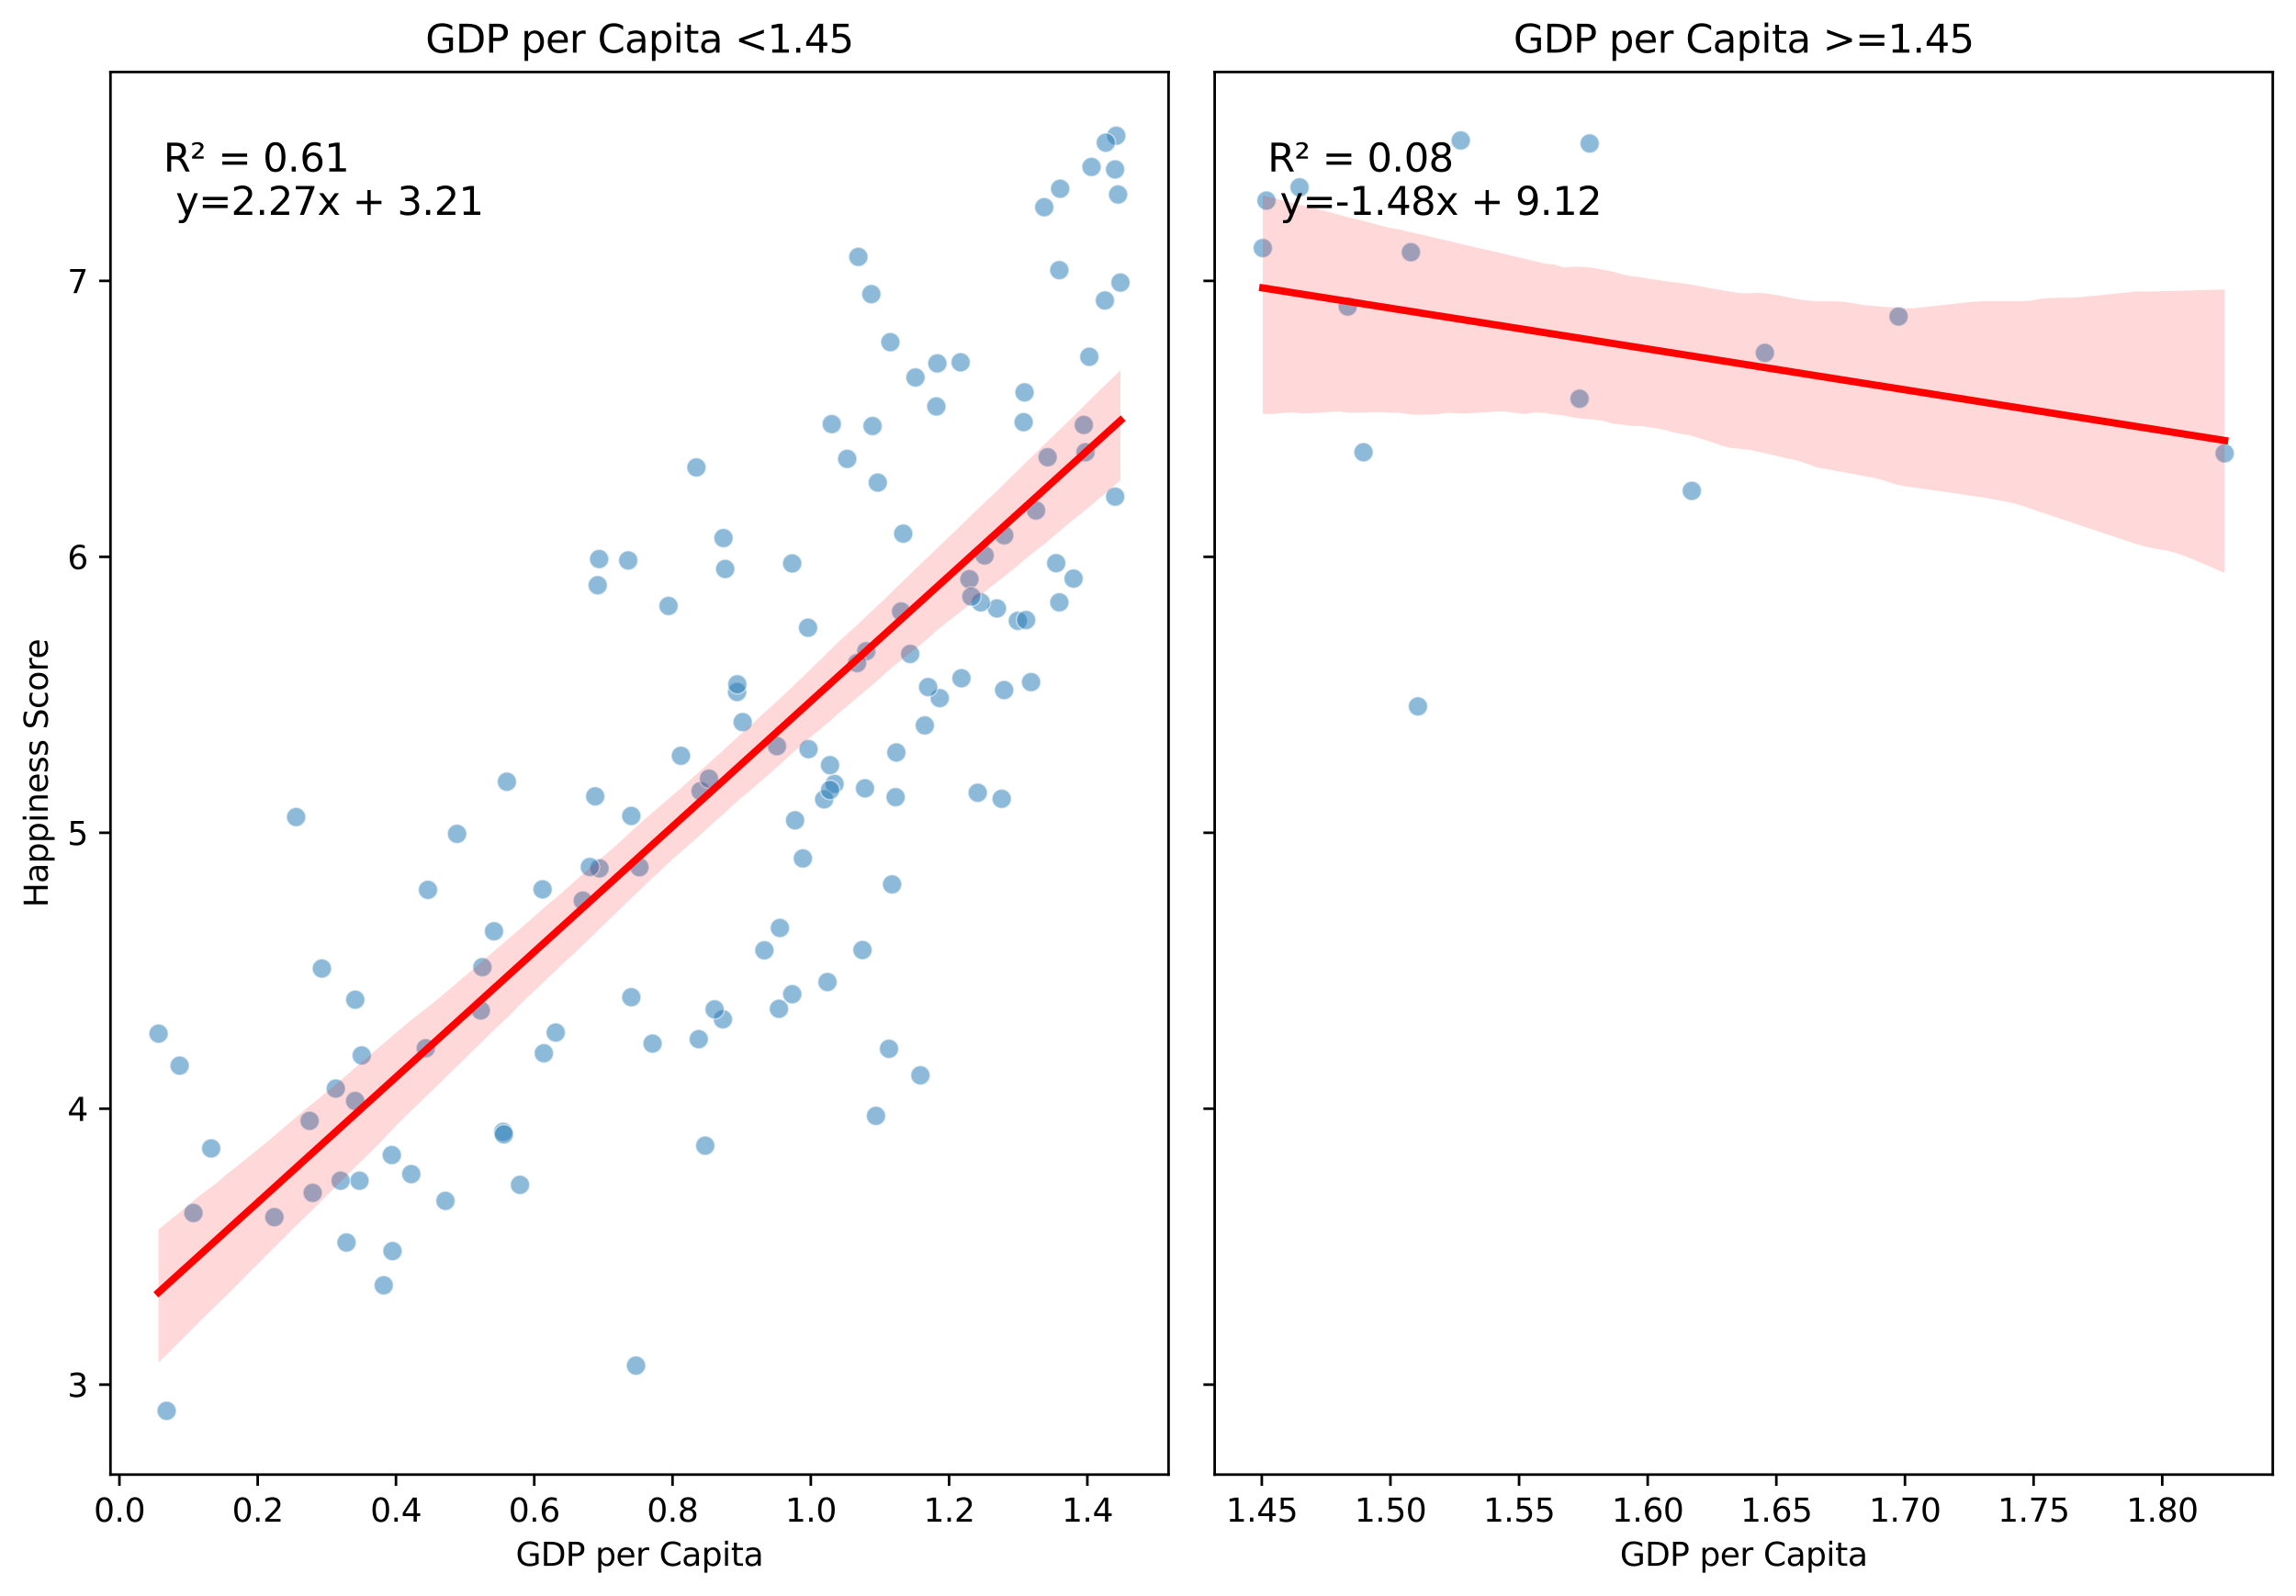 <?xml version="1.0" encoding="utf-8" standalone="no"?>
<!DOCTYPE svg PUBLIC "-//W3C//DTD SVG 1.1//EN"
  "http://www.w3.org/Graphics/SVG/1.1/DTD/svg11.dtd">
<svg xmlns:xlink="http://www.w3.org/1999/xlink" width="711.666pt" height="494.674pt" viewBox="0 0 711.666 494.674" xmlns="http://www.w3.org/2000/svg" version="1.1">
 <defs>
  <style type="text/css">*{stroke-linejoin: round; stroke-linecap: butt}</style>
 </defs>
 <g id="figure_1">
  <g id="patch_1">
   <path d="M 0 494.674 
L 711.666 494.674 
L 711.666 0 
L 0 0 
z
" style="fill: #ffffff"/>
  </g>
  <g id="axes_1">
   <g id="patch_2">
    <path d="M 34.241 457.118 
L 362.203 457.118 
L 362.203 22.318 
L 34.241 22.318 
z
" style="fill: #ffffff"/>
   </g>
   <g id="PathCollection_1">
    <defs>
     <path id="mb35ae04fef" d="M 0 3 
C 0.796 3 1.559 2.684 2.121 2.121 
C 2.684 1.559 3 0.796 3 0 
C 3 -0.796 2.684 -1.559 2.121 -2.121 
C 1.559 -2.684 0.796 -3 0 -3 
C -0.796 -3 -1.559 -2.684 -2.121 -2.121 
C -2.684 -1.559 -3 -0.796 -3 0 
C -3 0.796 -2.684 1.559 -2.121 2.121 
C -1.559 2.684 -0.796 3 0 3 
z
" style="stroke: #ffffff; stroke-opacity: 0.5; stroke-width: 0.48"/>
    </defs>
    <g clip-path="url(#pa309da7af8)">
     <use xlink:href="#mb35ae04fef" x="96.922" y="369.779" style="fill: #1f77b4; fill-opacity: 0.5; stroke: #ffffff; stroke-opacity: 0.5; stroke-width: 0.48"/>
     <use xlink:href="#mb35ae04fef" x="111.419" y="366.016" style="fill: #1f77b4; fill-opacity: 0.5; stroke: #ffffff; stroke-opacity: 0.5; stroke-width: 0.48"/>
     <use xlink:href="#mb35ae04fef" x="105.582" y="366.016" style="fill: #1f77b4; fill-opacity: 0.5; stroke: #ffffff; stroke-opacity: 0.5; stroke-width: 0.48"/>
     <use xlink:href="#mb35ae04fef" x="107.406" y="385.176" style="fill: #1f77b4; fill-opacity: 0.5; stroke: #ffffff; stroke-opacity: 0.5; stroke-width: 0.48"/>
     <use xlink:href="#mb35ae04fef" x="85.052" y="377.307" style="fill: #1f77b4; fill-opacity: 0.5; stroke: #ffffff; stroke-opacity: 0.5; stroke-width: 0.48"/>
     <use xlink:href="#mb35ae04fef" x="59.959" y="376.023" style="fill: #1f77b4; fill-opacity: 0.5; stroke: #ffffff; stroke-opacity: 0.5; stroke-width: 0.48"/>
     <use xlink:href="#mb35ae04fef" x="121.663" y="387.828" style="fill: #1f77b4; fill-opacity: 0.5; stroke: #ffffff; stroke-opacity: 0.5; stroke-width: 0.48"/>
     <use xlink:href="#mb35ae04fef" x="218.595" y="355.152" style="fill: #1f77b4; fill-opacity: 0.5; stroke: #ffffff; stroke-opacity: 0.5; stroke-width: 0.48"/>
     <use xlink:href="#mb35ae04fef" x="65.454" y="356.008" style="fill: #1f77b4; fill-opacity: 0.5; stroke: #ffffff; stroke-opacity: 0.5; stroke-width: 0.48"/>
     <use xlink:href="#mb35ae04fef" x="121.438" y="358.06" style="fill: #1f77b4; fill-opacity: 0.5; stroke: #ffffff; stroke-opacity: 0.5; stroke-width: 0.48"/>
     <use xlink:href="#mb35ae04fef" x="127.481" y="363.963" style="fill: #1f77b4; fill-opacity: 0.5; stroke: #ffffff; stroke-opacity: 0.5; stroke-width: 0.48"/>
     <use xlink:href="#mb35ae04fef" x="271.517" y="345.914" style="fill: #1f77b4; fill-opacity: 0.5; stroke: #ffffff; stroke-opacity: 0.5; stroke-width: 0.48"/>
     <use xlink:href="#mb35ae04fef" x="104.075" y="337.446" style="fill: #1f77b4; fill-opacity: 0.5; stroke: #ffffff; stroke-opacity: 0.5; stroke-width: 0.48"/>
     <use xlink:href="#mb35ae04fef" x="95.968" y="347.454" style="fill: #1f77b4; fill-opacity: 0.5; stroke: #ffffff; stroke-opacity: 0.5; stroke-width: 0.48"/>
     <use xlink:href="#mb35ae04fef" x="155.968" y="350.875" style="fill: #1f77b4; fill-opacity: 0.5; stroke: #ffffff; stroke-opacity: 0.5; stroke-width: 0.48"/>
     <use xlink:href="#mb35ae04fef" x="55.68" y="330.346" style="fill: #1f77b4; fill-opacity: 0.5; stroke: #ffffff; stroke-opacity: 0.5; stroke-width: 0.48"/>
     <use xlink:href="#mb35ae04fef" x="285.286" y="333.34" style="fill: #1f77b4; fill-opacity: 0.5; stroke: #ffffff; stroke-opacity: 0.5; stroke-width: 0.48"/>
     <use xlink:href="#mb35ae04fef" x="168.578" y="326.497" style="fill: #1f77b4; fill-opacity: 0.5; stroke: #ffffff; stroke-opacity: 0.5; stroke-width: 0.48"/>
     <use xlink:href="#mb35ae04fef" x="112.11" y="327.181" style="fill: #1f77b4; fill-opacity: 0.5; stroke: #ffffff; stroke-opacity: 0.5; stroke-width: 0.48"/>
     <use xlink:href="#mb35ae04fef" x="131.982" y="324.957" style="fill: #1f77b4; fill-opacity: 0.5; stroke: #ffffff; stroke-opacity: 0.5; stroke-width: 0.48"/>
     <use xlink:href="#mb35ae04fef" x="202.261" y="323.503" style="fill: #1f77b4; fill-opacity: 0.5; stroke: #ffffff; stroke-opacity: 0.5; stroke-width: 0.48"/>
     <use xlink:href="#mb35ae04fef" x="49.148" y="320.424" style="fill: #1f77b4; fill-opacity: 0.5; stroke: #ffffff; stroke-opacity: 0.5; stroke-width: 0.48"/>
     <use xlink:href="#mb35ae04fef" x="282.116" y="202.723" style="fill: #1f77b4; fill-opacity: 0.5; stroke: #ffffff; stroke-opacity: 0.5; stroke-width: 0.48"/>
     <use xlink:href="#mb35ae04fef" x="172.255" y="320.081" style="fill: #1f77b4; fill-opacity: 0.5; stroke: #ffffff; stroke-opacity: 0.5; stroke-width: 0.48"/>
     <use xlink:href="#mb35ae04fef" x="91.787" y="253.276" style="fill: #1f77b4; fill-opacity: 0.5; stroke: #ffffff; stroke-opacity: 0.5; stroke-width: 0.48"/>
     <use xlink:href="#mb35ae04fef" x="236.931" y="294.591" style="fill: #1f77b4; fill-opacity: 0.5; stroke: #ffffff; stroke-opacity: 0.5; stroke-width: 0.48"/>
     <use xlink:href="#mb35ae04fef" x="256.494" y="304.428" style="fill: #1f77b4; fill-opacity: 0.5; stroke: #ffffff; stroke-opacity: 0.5; stroke-width: 0.48"/>
     <use xlink:href="#mb35ae04fef" x="149.025" y="313.238" style="fill: #1f77b4; fill-opacity: 0.5; stroke: #ffffff; stroke-opacity: 0.5; stroke-width: 0.48"/>
     <use xlink:href="#mb35ae04fef" x="198.205" y="268.844" style="fill: #1f77b4; fill-opacity: 0.5; stroke: #ffffff; stroke-opacity: 0.5; stroke-width: 0.48"/>
     <use xlink:href="#mb35ae04fef" x="168.173" y="275.687" style="fill: #1f77b4; fill-opacity: 0.5; stroke: #ffffff; stroke-opacity: 0.5; stroke-width: 0.48"/>
     <use xlink:href="#mb35ae04fef" x="138.07" y="372.26" style="fill: #1f77b4; fill-opacity: 0.5; stroke: #ffffff; stroke-opacity: 0.5; stroke-width: 0.48"/>
     <use xlink:href="#mb35ae04fef" x="149.518" y="299.809" style="fill: #1f77b4; fill-opacity: 0.5; stroke: #ffffff; stroke-opacity: 0.5; stroke-width: 0.48"/>
     <use xlink:href="#mb35ae04fef" x="99.77" y="300.237" style="fill: #1f77b4; fill-opacity: 0.5; stroke: #ffffff; stroke-opacity: 0.5; stroke-width: 0.48"/>
     <use xlink:href="#mb35ae04fef" x="51.655" y="437.354" style="fill: #1f77b4; fill-opacity: 0.5; stroke: #ffffff; stroke-opacity: 0.5; stroke-width: 0.48"/>
     <use xlink:href="#mb35ae04fef" x="300.484" y="179.542" style="fill: #1f77b4; fill-opacity: 0.5; stroke: #ffffff; stroke-opacity: 0.5; stroke-width: 0.48"/>
     <use xlink:href="#mb35ae04fef" x="194.722" y="173.725" style="fill: #1f77b4; fill-opacity: 0.5; stroke: #ffffff; stroke-opacity: 0.5; stroke-width: 0.48"/>
     <use xlink:href="#mb35ae04fef" x="258.682" y="243.011" style="fill: #1f77b4; fill-opacity: 0.5; stroke: #ffffff; stroke-opacity: 0.5; stroke-width: 0.48"/>
     <use xlink:href="#mb35ae04fef" x="268.114" y="244.38" style="fill: #1f77b4; fill-opacity: 0.5; stroke: #ffffff; stroke-opacity: 0.5; stroke-width: 0.48"/>
     <use xlink:href="#mb35ae04fef" x="317.568" y="121.632" style="fill: #1f77b4; fill-opacity: 0.5; stroke: #ffffff; stroke-opacity: 0.5; stroke-width: 0.48"/>
     <use xlink:href="#mb35ae04fef" x="311.244" y="213.928" style="fill: #1f77b4; fill-opacity: 0.5; stroke: #ffffff; stroke-opacity: 0.5; stroke-width: 0.48"/>
     <use xlink:href="#mb35ae04fef" x="291.282" y="216.409" style="fill: #1f77b4; fill-opacity: 0.5; stroke: #ffffff; stroke-opacity: 0.5; stroke-width: 0.48"/>
     <use xlink:href="#mb35ae04fef" x="230.198" y="223.851" style="fill: #1f77b4; fill-opacity: 0.5; stroke: #ffffff; stroke-opacity: 0.5; stroke-width: 0.48"/>
     <use xlink:href="#mb35ae04fef" x="277.832" y="233.26" style="fill: #1f77b4; fill-opacity: 0.5; stroke: #ffffff; stroke-opacity: 0.5; stroke-width: 0.48"/>
     <use xlink:href="#mb35ae04fef" x="157.119" y="242.327" style="fill: #1f77b4; fill-opacity: 0.5; stroke: #ffffff; stroke-opacity: 0.5; stroke-width: 0.48"/>
     <use xlink:href="#mb35ae04fef" x="141.67" y="258.494" style="fill: #1f77b4; fill-opacity: 0.5; stroke: #ffffff; stroke-opacity: 0.5; stroke-width: 0.48"/>
     <use xlink:href="#mb35ae04fef" x="275.546" y="325.128" style="fill: #1f77b4; fill-opacity: 0.5; stroke: #ffffff; stroke-opacity: 0.5; stroke-width: 0.48"/>
     <use xlink:href="#mb35ae04fef" x="185.263" y="181.424" style="fill: #1f77b4; fill-opacity: 0.5; stroke: #ffffff; stroke-opacity: 0.5; stroke-width: 0.48"/>
     <use xlink:href="#mb35ae04fef" x="309.007" y="188.609" style="fill: #1f77b4; fill-opacity: 0.5; stroke: #ffffff; stroke-opacity: 0.5; stroke-width: 0.48"/>
     <use xlink:href="#mb35ae04fef" x="268.497" y="201.867" style="fill: #1f77b4; fill-opacity: 0.5; stroke: #ffffff; stroke-opacity: 0.5; stroke-width: 0.48"/>
     <use xlink:href="#mb35ae04fef" x="287.684" y="212.987" style="fill: #1f77b4; fill-opacity: 0.5; stroke: #ffffff; stroke-opacity: 0.5; stroke-width: 0.48"/>
     <use xlink:href="#mb35ae04fef" x="315.494" y="192.458" style="fill: #1f77b4; fill-opacity: 0.5; stroke: #ffffff; stroke-opacity: 0.5; stroke-width: 0.48"/>
     <use xlink:href="#mb35ae04fef" x="304.003" y="186.727" style="fill: #1f77b4; fill-opacity: 0.5; stroke: #ffffff; stroke-opacity: 0.5; stroke-width: 0.48"/>
     <use xlink:href="#mb35ae04fef" x="279.309" y="189.55" style="fill: #1f77b4; fill-opacity: 0.5; stroke: #ffffff; stroke-opacity: 0.5; stroke-width: 0.48"/>
     <use xlink:href="#mb35ae04fef" x="301.095" y="184.931" style="fill: #1f77b4; fill-opacity: 0.5; stroke: #ffffff; stroke-opacity: 0.5; stroke-width: 0.48"/>
     <use xlink:href="#mb35ae04fef" x="311.263" y="165.941" style="fill: #1f77b4; fill-opacity: 0.5; stroke: #ffffff; stroke-opacity: 0.5; stroke-width: 0.48"/>
     <use xlink:href="#mb35ae04fef" x="241.738" y="287.662" style="fill: #1f77b4; fill-opacity: 0.5; stroke: #ffffff; stroke-opacity: 0.5; stroke-width: 0.48"/>
     <use xlink:href="#mb35ae04fef" x="224.073" y="315.976" style="fill: #1f77b4; fill-opacity: 0.5; stroke: #ffffff; stroke-opacity: 0.5; stroke-width: 0.48"/>
     <use xlink:href="#mb35ae04fef" x="221.499" y="312.896" style="fill: #1f77b4; fill-opacity: 0.5; stroke: #ffffff; stroke-opacity: 0.5; stroke-width: 0.48"/>
     <use xlink:href="#mb35ae04fef" x="303.053" y="245.749" style="fill: #1f77b4; fill-opacity: 0.5; stroke: #ffffff; stroke-opacity: 0.5; stroke-width: 0.48"/>
     <use xlink:href="#mb35ae04fef" x="255.453" y="247.801" style="fill: #1f77b4; fill-opacity: 0.5; stroke: #ffffff; stroke-opacity: 0.5; stroke-width: 0.48"/>
     <use xlink:href="#mb35ae04fef" x="298.009" y="210.25" style="fill: #1f77b4; fill-opacity: 0.5; stroke: #ffffff; stroke-opacity: 0.5; stroke-width: 0.48"/>
     <use xlink:href="#mb35ae04fef" x="216.583" y="322.134" style="fill: #1f77b4; fill-opacity: 0.5; stroke: #ffffff; stroke-opacity: 0.5; stroke-width: 0.48"/>
     <use xlink:href="#mb35ae04fef" x="279.963" y="165.428" style="fill: #1f77b4; fill-opacity: 0.5; stroke: #ffffff; stroke-opacity: 0.5; stroke-width: 0.48"/>
     <use xlink:href="#mb35ae04fef" x="224.778" y="176.377" style="fill: #1f77b4; fill-opacity: 0.5; stroke: #ffffff; stroke-opacity: 0.5; stroke-width: 0.48"/>
     <use xlink:href="#mb35ae04fef" x="215.859" y="144.899" style="fill: #1f77b4; fill-opacity: 0.5; stroke: #ffffff; stroke-opacity: 0.5; stroke-width: 0.48"/>
     <use xlink:href="#mb35ae04fef" x="257.815" y="131.469" style="fill: #1f77b4; fill-opacity: 0.5; stroke: #ffffff; stroke-opacity: 0.5; stroke-width: 0.48"/>
     <use xlink:href="#mb35ae04fef" x="290.228" y="125.995" style="fill: #1f77b4; fill-opacity: 0.5; stroke: #ffffff; stroke-opacity: 0.5; stroke-width: 0.48"/>
     <use xlink:href="#mb35ae04fef" x="224.251" y="166.797" style="fill: #1f77b4; fill-opacity: 0.5; stroke: #ffffff; stroke-opacity: 0.5; stroke-width: 0.48"/>
     <use xlink:href="#mb35ae04fef" x="272.074" y="149.603" style="fill: #1f77b4; fill-opacity: 0.5; stroke: #ffffff; stroke-opacity: 0.5; stroke-width: 0.48"/>
     <use xlink:href="#mb35ae04fef" x="207.218" y="187.839" style="fill: #1f77b4; fill-opacity: 0.5; stroke: #ffffff; stroke-opacity: 0.5; stroke-width: 0.48"/>
     <use xlink:href="#mb35ae04fef" x="257.29" y="244.893" style="fill: #1f77b4; fill-opacity: 0.5; stroke: #ffffff; stroke-opacity: 0.5; stroke-width: 0.48"/>
     <use xlink:href="#mb35ae04fef" x="185.707" y="173.298" style="fill: #1f77b4; fill-opacity: 0.5; stroke: #ffffff; stroke-opacity: 0.5; stroke-width: 0.48"/>
     <use xlink:href="#mb35ae04fef" x="245.544" y="174.666" style="fill: #1f77b4; fill-opacity: 0.5; stroke: #ffffff; stroke-opacity: 0.5; stroke-width: 0.48"/>
     <use xlink:href="#mb35ae04fef" x="110.087" y="341.295" style="fill: #1f77b4; fill-opacity: 0.5; stroke: #ffffff; stroke-opacity: 0.5; stroke-width: 0.48"/>
     <use xlink:href="#mb35ae04fef" x="270.077" y="91.181" style="fill: #1f77b4; fill-opacity: 0.5; stroke: #ffffff; stroke-opacity: 0.5; stroke-width: 0.48"/>
     <use xlink:href="#mb35ae04fef" x="266.059" y="79.633" style="fill: #1f77b4; fill-opacity: 0.5; stroke: #ffffff; stroke-opacity: 0.5; stroke-width: 0.48"/>
     <use xlink:href="#mb35ae04fef" x="328.343" y="83.739" style="fill: #1f77b4; fill-opacity: 0.5; stroke: #ffffff; stroke-opacity: 0.5; stroke-width: 0.48"/>
     <use xlink:href="#mb35ae04fef" x="275.979" y="106.064" style="fill: #1f77b4; fill-opacity: 0.5; stroke: #ffffff; stroke-opacity: 0.5; stroke-width: 0.48"/>
     <use xlink:href="#mb35ae04fef" x="321.119" y="158.243" style="fill: #1f77b4; fill-opacity: 0.5; stroke: #ffffff; stroke-opacity: 0.5; stroke-width: 0.48"/>
     <use xlink:href="#mb35ae04fef" x="283.756" y="117.013" style="fill: #1f77b4; fill-opacity: 0.5; stroke: #ffffff; stroke-opacity: 0.5; stroke-width: 0.48"/>
     <use xlink:href="#mb35ae04fef" x="185.803" y="269.186" style="fill: #1f77b4; fill-opacity: 0.5; stroke: #ffffff; stroke-opacity: 0.5; stroke-width: 0.48"/>
     <use xlink:href="#mb35ae04fef" x="290.547" y="112.651" style="fill: #1f77b4; fill-opacity: 0.5; stroke: #ffffff; stroke-opacity: 0.5; stroke-width: 0.48"/>
     <use xlink:href="#mb35ae04fef" x="250.464" y="194.597" style="fill: #1f77b4; fill-opacity: 0.5; stroke: #ffffff; stroke-opacity: 0.5; stroke-width: 0.48"/>
     <use xlink:href="#mb35ae04fef" x="228.458" y="214.527" style="fill: #1f77b4; fill-opacity: 0.5; stroke: #ffffff; stroke-opacity: 0.5; stroke-width: 0.48"/>
     <use xlink:href="#mb35ae04fef" x="228.543" y="212.132" style="fill: #1f77b4; fill-opacity: 0.5; stroke: #ffffff; stroke-opacity: 0.5; stroke-width: 0.48"/>
     <use xlink:href="#mb35ae04fef" x="297.756" y="112.309" style="fill: #1f77b4; fill-opacity: 0.5; stroke: #ffffff; stroke-opacity: 0.5; stroke-width: 0.48"/>
     <use xlink:href="#mb35ae04fef" x="345.991" y="42.082" style="fill: #1f77b4; fill-opacity: 0.5; stroke: #ffffff; stroke-opacity: 0.5; stroke-width: 0.48"/>
     <use xlink:href="#mb35ae04fef" x="342.75" y="44.22" style="fill: #1f77b4; fill-opacity: 0.5; stroke: #ffffff; stroke-opacity: 0.5; stroke-width: 0.48"/>
     <use xlink:href="#mb35ae04fef" x="319.587" y="211.448" style="fill: #1f77b4; fill-opacity: 0.5; stroke: #ffffff; stroke-opacity: 0.5; stroke-width: 0.48"/>
     <use xlink:href="#mb35ae04fef" x="318.052" y="192.202" style="fill: #1f77b4; fill-opacity: 0.5; stroke: #ffffff; stroke-opacity: 0.5; stroke-width: 0.48"/>
     <use xlink:href="#mb35ae04fef" x="335.94" y="131.726" style="fill: #1f77b4; fill-opacity: 0.5; stroke: #ffffff; stroke-opacity: 0.5; stroke-width: 0.48"/>
     <use xlink:href="#mb35ae04fef" x="324.721" y="141.734" style="fill: #1f77b4; fill-opacity: 0.5; stroke: #ffffff; stroke-opacity: 0.5; stroke-width: 0.48"/>
     <use xlink:href="#mb35ae04fef" x="337.644" y="110.598" style="fill: #1f77b4; fill-opacity: 0.5; stroke: #ffffff; stroke-opacity: 0.5; stroke-width: 0.48"/>
     <use xlink:href="#mb35ae04fef" x="342.478" y="93.148" style="fill: #1f77b4; fill-opacity: 0.5; stroke: #ffffff; stroke-opacity: 0.5; stroke-width: 0.48"/>
     <use xlink:href="#mb35ae04fef" x="347.296" y="87.588" style="fill: #1f77b4; fill-opacity: 0.5; stroke: #ffffff; stroke-opacity: 0.5; stroke-width: 0.48"/>
     <use xlink:href="#mb35ae04fef" x="338.319" y="51.748" style="fill: #1f77b4; fill-opacity: 0.5; stroke: #ffffff; stroke-opacity: 0.5; stroke-width: 0.48"/>
     <use xlink:href="#mb35ae04fef" x="310.479" y="247.63" style="fill: #1f77b4; fill-opacity: 0.5; stroke: #ffffff; stroke-opacity: 0.5; stroke-width: 0.48"/>
     <use xlink:href="#mb35ae04fef" x="327.383" y="174.581" style="fill: #1f77b4; fill-opacity: 0.5; stroke: #ffffff; stroke-opacity: 0.5; stroke-width: 0.48"/>
     <use xlink:href="#mb35ae04fef" x="317.283" y="130.871" style="fill: #1f77b4; fill-opacity: 0.5; stroke: #ffffff; stroke-opacity: 0.5; stroke-width: 0.48"/>
     <use xlink:href="#mb35ae04fef" x="276.514" y="274.147" style="fill: #1f77b4; fill-opacity: 0.5; stroke: #ffffff; stroke-opacity: 0.5; stroke-width: 0.48"/>
     <use xlink:href="#mb35ae04fef" x="161.18" y="367.299" style="fill: #1f77b4; fill-opacity: 0.5; stroke: #ffffff; stroke-opacity: 0.5; stroke-width: 0.48"/>
     <use xlink:href="#mb35ae04fef" x="323.678" y="64.236" style="fill: #1f77b4; fill-opacity: 0.5; stroke: #ffffff; stroke-opacity: 0.5; stroke-width: 0.48"/>
     <use xlink:href="#mb35ae04fef" x="277.607" y="247.117" style="fill: #1f77b4; fill-opacity: 0.5; stroke: #ffffff; stroke-opacity: 0.5; stroke-width: 0.48"/>
     <use xlink:href="#mb35ae04fef" x="217.153" y="245.235" style="fill: #1f77b4; fill-opacity: 0.5; stroke: #ffffff; stroke-opacity: 0.5; stroke-width: 0.48"/>
     <use xlink:href="#mb35ae04fef" x="197.14" y="423.326" style="fill: #1f77b4; fill-opacity: 0.5; stroke: #ffffff; stroke-opacity: 0.5; stroke-width: 0.48"/>
     <use xlink:href="#mb35ae04fef" x="265.649" y="205.546" style="fill: #1f77b4; fill-opacity: 0.5; stroke: #ffffff; stroke-opacity: 0.5; stroke-width: 0.48"/>
     <use xlink:href="#mb35ae04fef" x="345.661" y="153.966" style="fill: #1f77b4; fill-opacity: 0.5; stroke: #ffffff; stroke-opacity: 0.5; stroke-width: 0.48"/>
     <use xlink:href="#mb35ae04fef" x="250.616" y="232.234" style="fill: #1f77b4; fill-opacity: 0.5; stroke: #ffffff; stroke-opacity: 0.5; stroke-width: 0.48"/>
     <use xlink:href="#mb35ae04fef" x="286.659" y="224.877" style="fill: #1f77b4; fill-opacity: 0.5; stroke: #ffffff; stroke-opacity: 0.5; stroke-width: 0.48"/>
     <use xlink:href="#mb35ae04fef" x="246.439" y="254.302" style="fill: #1f77b4; fill-opacity: 0.5; stroke: #ffffff; stroke-opacity: 0.5; stroke-width: 0.48"/>
     <use xlink:href="#mb35ae04fef" x="262.602" y="142.247" style="fill: #1f77b4; fill-opacity: 0.5; stroke: #ffffff; stroke-opacity: 0.5; stroke-width: 0.48"/>
     <use xlink:href="#mb35ae04fef" x="241.448" y="312.725" style="fill: #1f77b4; fill-opacity: 0.5; stroke: #ffffff; stroke-opacity: 0.5; stroke-width: 0.48"/>
     <use xlink:href="#mb35ae04fef" x="180.649" y="279.194" style="fill: #1f77b4; fill-opacity: 0.5; stroke: #ffffff; stroke-opacity: 0.5; stroke-width: 0.48"/>
     <use xlink:href="#mb35ae04fef" x="267.334" y="294.505" style="fill: #1f77b4; fill-opacity: 0.5; stroke: #ffffff; stroke-opacity: 0.5; stroke-width: 0.48"/>
     <use xlink:href="#mb35ae04fef" x="270.454" y="132.068" style="fill: #1f77b4; fill-opacity: 0.5; stroke: #ffffff; stroke-opacity: 0.5; stroke-width: 0.48"/>
     <use xlink:href="#mb35ae04fef" x="156.176" y="351.645" style="fill: #1f77b4; fill-opacity: 0.5; stroke: #ffffff; stroke-opacity: 0.5; stroke-width: 0.48"/>
     <use xlink:href="#mb35ae04fef" x="195.678" y="252.934" style="fill: #1f77b4; fill-opacity: 0.5; stroke: #ffffff; stroke-opacity: 0.5; stroke-width: 0.48"/>
     <use xlink:href="#mb35ae04fef" x="110.119" y="309.902" style="fill: #1f77b4; fill-opacity: 0.5; stroke: #ffffff; stroke-opacity: 0.5; stroke-width: 0.48"/>
     <use xlink:href="#mb35ae04fef" x="211.065" y="234.286" style="fill: #1f77b4; fill-opacity: 0.5; stroke: #ffffff; stroke-opacity: 0.5; stroke-width: 0.48"/>
     <use xlink:href="#mb35ae04fef" x="305.196" y="172.186" style="fill: #1f77b4; fill-opacity: 0.5; stroke: #ffffff; stroke-opacity: 0.5; stroke-width: 0.48"/>
     <use xlink:href="#mb35ae04fef" x="182.831" y="268.758" style="fill: #1f77b4; fill-opacity: 0.5; stroke: #ffffff; stroke-opacity: 0.5; stroke-width: 0.48"/>
     <use xlink:href="#mb35ae04fef" x="240.825" y="231.293" style="fill: #1f77b4; fill-opacity: 0.5; stroke: #ffffff; stroke-opacity: 0.5; stroke-width: 0.48"/>
     <use xlink:href="#mb35ae04fef" x="245.569" y="308.192" style="fill: #1f77b4; fill-opacity: 0.5; stroke: #ffffff; stroke-opacity: 0.5; stroke-width: 0.48"/>
     <use xlink:href="#mb35ae04fef" x="118.937" y="398.435" style="fill: #1f77b4; fill-opacity: 0.5; stroke: #ffffff; stroke-opacity: 0.5; stroke-width: 0.48"/>
     <use xlink:href="#mb35ae04fef" x="132.65" y="275.858" style="fill: #1f77b4; fill-opacity: 0.5; stroke: #ffffff; stroke-opacity: 0.5; stroke-width: 0.48"/>
     <use xlink:href="#mb35ae04fef" x="184.489" y="246.861" style="fill: #1f77b4; fill-opacity: 0.5; stroke: #ffffff; stroke-opacity: 0.5; stroke-width: 0.48"/>
     <use xlink:href="#mb35ae04fef" x="195.676" y="309.132" style="fill: #1f77b4; fill-opacity: 0.5; stroke: #ffffff; stroke-opacity: 0.5; stroke-width: 0.48"/>
     <use xlink:href="#mb35ae04fef" x="153.118" y="288.689" style="fill: #1f77b4; fill-opacity: 0.5; stroke: #ffffff; stroke-opacity: 0.5; stroke-width: 0.48"/>
     <use xlink:href="#mb35ae04fef" x="219.751" y="241.386" style="fill: #1f77b4; fill-opacity: 0.5; stroke: #ffffff; stroke-opacity: 0.5; stroke-width: 0.48"/>
     <use xlink:href="#mb35ae04fef" x="257.275" y="237.195" style="fill: #1f77b4; fill-opacity: 0.5; stroke: #ffffff; stroke-opacity: 0.5; stroke-width: 0.48"/>
     <use xlink:href="#mb35ae04fef" x="332.766" y="179.371" style="fill: #1f77b4; fill-opacity: 0.5; stroke: #ffffff; stroke-opacity: 0.5; stroke-width: 0.48"/>
     <use xlink:href="#mb35ae04fef" x="336.456" y="140.194" style="fill: #1f77b4; fill-opacity: 0.5; stroke: #ffffff; stroke-opacity: 0.5; stroke-width: 0.48"/>
     <use xlink:href="#mb35ae04fef" x="328.354" y="186.727" style="fill: #1f77b4; fill-opacity: 0.5; stroke: #ffffff; stroke-opacity: 0.5; stroke-width: 0.48"/>
     <use xlink:href="#mb35ae04fef" x="248.859" y="266.107" style="fill: #1f77b4; fill-opacity: 0.5; stroke: #ffffff; stroke-opacity: 0.5; stroke-width: 0.48"/>
     <use xlink:href="#mb35ae04fef" x="328.607" y="58.505" style="fill: #1f77b4; fill-opacity: 0.5; stroke: #ffffff; stroke-opacity: 0.5; stroke-width: 0.48"/>
     <use xlink:href="#mb35ae04fef" x="346.559" y="60.301" style="fill: #1f77b4; fill-opacity: 0.5; stroke: #ffffff; stroke-opacity: 0.5; stroke-width: 0.48"/>
     <use xlink:href="#mb35ae04fef" x="345.641" y="52.517" style="fill: #1f77b4; fill-opacity: 0.5; stroke: #ffffff; stroke-opacity: 0.5; stroke-width: 0.48"/>
    </g>
   </g>
   <g id="FillBetweenPolyCollection_1">
    <path d="M 49.148 381.087 
L 49.148 422.45 
L 52.16 419.434 
L 55.171 416.417 
L 58.183 413.422 
L 61.194 410.401 
L 64.206 407.376 
L 67.218 404.461 
L 70.229 401.543 
L 73.241 398.515 
L 76.252 395.487 
L 79.264 392.459 
L 82.276 389.431 
L 85.287 386.438 
L 88.299 383.42 
L 91.31 380.398 
L 94.322 377.511 
L 97.334 374.607 
L 100.345 371.566 
L 103.357 368.52 
L 106.368 365.516 
L 109.38 362.494 
L 112.391 359.56 
L 115.403 356.631 
L 118.415 353.589 
L 121.426 350.357 
L 124.438 347.244 
L 127.449 344.331 
L 130.461 341.42 
L 133.473 338.51 
L 136.484 335.592 
L 139.496 332.623 
L 142.507 329.721 
L 145.519 326.755 
L 148.531 323.787 
L 151.542 320.834 
L 154.554 317.916 
L 157.565 315.168 
L 160.577 312.002 
L 163.589 309.049 
L 166.6 306.319 
L 169.612 303.349 
L 172.623 300.532 
L 175.635 297.659 
L 178.647 294.889 
L 181.658 292.001 
L 184.67 289.093 
L 187.681 286.175 
L 190.693 283.233 
L 193.704 280.303 
L 196.716 277.442 
L 199.728 274.581 
L 202.739 271.72 
L 205.751 268.883 
L 208.762 266.056 
L 211.774 263.468 
L 214.786 260.821 
L 217.797 258.114 
L 220.809 255.354 
L 223.82 252.72 
L 226.832 249.932 
L 229.844 247.251 
L 232.855 244.737 
L 235.867 242.14 
L 238.878 239.544 
L 241.89 236.848 
L 244.902 234.124 
L 247.913 231.429 
L 250.925 228.732 
L 253.936 226.306 
L 256.948 223.793 
L 259.96 221.063 
L 262.971 218.606 
L 265.983 216.002 
L 268.994 213.483 
L 272.006 210.92 
L 275.018 208.183 
L 278.029 205.664 
L 281.041 203.193 
L 284.052 200.899 
L 287.064 198.39 
L 290.075 195.715 
L 293.087 193.273 
L 296.099 190.884 
L 299.11 188.494 
L 302.122 186.003 
L 305.133 183.507 
L 308.145 181.143 
L 311.157 178.781 
L 314.168 176.412 
L 317.18 173.86 
L 320.191 171.36 
L 323.203 169.095 
L 326.215 166.538 
L 329.226 163.962 
L 332.238 161.428 
L 335.249 159.095 
L 338.261 156.609 
L 341.273 154.04 
L 344.284 151.475 
L 347.296 148.911 
L 347.296 114.778 
L 347.296 114.778 
L 344.284 117.691 
L 341.273 120.598 
L 338.261 123.522 
L 335.249 126.527 
L 332.238 129.52 
L 329.226 132.435 
L 326.215 135.351 
L 323.203 138.267 
L 320.191 141.204 
L 317.18 144.122 
L 314.168 147.088 
L 311.157 150.053 
L 308.145 153.019 
L 305.133 155.865 
L 302.122 158.696 
L 299.11 161.622 
L 296.099 164.547 
L 293.087 167.416 
L 290.075 170.331 
L 287.064 173.217 
L 284.052 176.064 
L 281.041 179.032 
L 278.029 181.93 
L 275.018 184.901 
L 272.006 187.732 
L 268.994 190.567 
L 265.983 193.449 
L 262.971 196.173 
L 259.96 198.874 
L 256.948 201.828 
L 253.936 204.836 
L 250.925 207.741 
L 247.913 210.646 
L 244.902 213.551 
L 241.89 216.394 
L 238.878 219.147 
L 235.867 221.84 
L 232.855 224.783 
L 229.844 227.344 
L 226.832 230.079 
L 223.82 232.887 
L 220.809 235.563 
L 217.797 238.306 
L 214.786 240.956 
L 211.774 243.693 
L 208.762 246.282 
L 205.751 248.866 
L 202.739 251.454 
L 199.728 254.08 
L 196.716 256.764 
L 193.704 259.54 
L 190.693 262.305 
L 187.681 264.913 
L 184.67 267.368 
L 181.658 270.062 
L 178.647 272.734 
L 175.635 275.415 
L 172.623 278.074 
L 169.612 280.533 
L 166.6 283.174 
L 163.589 285.816 
L 160.577 288.458 
L 157.565 291.035 
L 154.554 293.608 
L 151.542 296.183 
L 148.531 298.803 
L 145.519 301.437 
L 142.507 303.892 
L 139.496 306.541 
L 136.484 309.032 
L 133.473 311.497 
L 130.461 313.849 
L 127.449 316.208 
L 124.438 318.696 
L 121.426 321.285 
L 118.415 323.868 
L 115.403 326.456 
L 112.391 329.043 
L 109.38 331.578 
L 106.368 334.212 
L 103.357 336.754 
L 100.345 339.253 
L 97.334 341.714 
L 94.322 344.15 
L 91.31 346.713 
L 88.299 349.275 
L 85.287 351.836 
L 82.276 354.397 
L 79.264 356.815 
L 76.252 359.251 
L 73.241 361.663 
L 70.229 364.017 
L 67.218 366.65 
L 64.206 368.86 
L 61.194 371.187 
L 58.183 373.728 
L 55.171 376.263 
L 52.16 378.626 
L 49.148 381.087 
z
" clip-path="url(#pa309da7af8)" style="fill: #ff0000; fill-opacity: 0.15"/>
   </g>
   <g id="matplotlib.axis_1">
    <g id="xtick_1">
     <g id="line2d_1">
      <defs>
       <path id="m7a9b12d4b8" d="M 0 0 
L 0 3.5 
" style="stroke: #000000; stroke-width: 0.8"/>
      </defs>
      <g>
       <use xlink:href="#m7a9b12d4b8" x="37.016" y="457.118" style="stroke: #000000; stroke-width: 0.8"/>
      </g>
     </g>
     <g id="text_1">
      <!-- 0.0 -->
      <g transform="translate(29.065 471.717) scale(0.1 -0.1)">
       <defs>
        <path id="DejaVuSans-30" d="M 2034 4250 
Q 1547 4250 1301 3770 
Q 1056 3291 1056 2328 
Q 1056 1369 1301 889 
Q 1547 409 2034 409 
Q 2525 409 2770 889 
Q 3016 1369 3016 2328 
Q 3016 3291 2770 3770 
Q 2525 4250 2034 4250 
z
M 2034 4750 
Q 2819 4750 3233 4129 
Q 3647 3509 3647 2328 
Q 3647 1150 3233 529 
Q 2819 -91 2034 -91 
Q 1250 -91 836 529 
Q 422 1150 422 2328 
Q 422 3509 836 4129 
Q 1250 4750 2034 4750 
z
" transform="scale(0.016)"/>
        <path id="DejaVuSans-2e" d="M 684 794 
L 1344 794 
L 1344 0 
L 684 0 
L 684 794 
z
" transform="scale(0.016)"/>
       </defs>
       <use xlink:href="#DejaVuSans-30"/>
       <use xlink:href="#DejaVuSans-2e" transform="translate(63.623 0)"/>
       <use xlink:href="#DejaVuSans-30" transform="translate(95.41 0)"/>
      </g>
     </g>
    </g>
    <g id="xtick_2">
     <g id="line2d_2">
      <g>
       <use xlink:href="#m7a9b12d4b8" x="79.877" y="457.118" style="stroke: #000000; stroke-width: 0.8"/>
      </g>
     </g>
     <g id="text_2">
      <!-- 0.2 -->
      <g transform="translate(71.925 471.717) scale(0.1 -0.1)">
       <defs>
        <path id="DejaVuSans-32" d="M 1228 531 
L 3431 531 
L 3431 0 
L 469 0 
L 469 531 
Q 828 903 1448 1529 
Q 2069 2156 2228 2338 
Q 2531 2678 2651 2914 
Q 2772 3150 2772 3378 
Q 2772 3750 2511 3984 
Q 2250 4219 1831 4219 
Q 1534 4219 1204 4116 
Q 875 4013 500 3803 
L 500 4441 
Q 881 4594 1212 4672 
Q 1544 4750 1819 4750 
Q 2544 4750 2975 4387 
Q 3406 4025 3406 3419 
Q 3406 3131 3298 2873 
Q 3191 2616 2906 2266 
Q 2828 2175 2409 1742 
Q 1991 1309 1228 531 
z
" transform="scale(0.016)"/>
       </defs>
       <use xlink:href="#DejaVuSans-30"/>
       <use xlink:href="#DejaVuSans-2e" transform="translate(63.623 0)"/>
       <use xlink:href="#DejaVuSans-32" transform="translate(95.41 0)"/>
      </g>
     </g>
    </g>
    <g id="xtick_3">
     <g id="line2d_3">
      <g>
       <use xlink:href="#m7a9b12d4b8" x="122.737" y="457.118" style="stroke: #000000; stroke-width: 0.8"/>
      </g>
     </g>
     <g id="text_3">
      <!-- 0.4 -->
      <g transform="translate(114.785 471.717) scale(0.1 -0.1)">
       <defs>
        <path id="DejaVuSans-34" d="M 2419 4116 
L 825 1625 
L 2419 1625 
L 2419 4116 
z
M 2253 4666 
L 3047 4666 
L 3047 1625 
L 3713 1625 
L 3713 1100 
L 3047 1100 
L 3047 0 
L 2419 0 
L 2419 1100 
L 313 1100 
L 313 1709 
L 2253 4666 
z
" transform="scale(0.016)"/>
       </defs>
       <use xlink:href="#DejaVuSans-30"/>
       <use xlink:href="#DejaVuSans-2e" transform="translate(63.623 0)"/>
       <use xlink:href="#DejaVuSans-34" transform="translate(95.41 0)"/>
      </g>
     </g>
    </g>
    <g id="xtick_4">
     <g id="line2d_4">
      <g>
       <use xlink:href="#m7a9b12d4b8" x="165.597" y="457.118" style="stroke: #000000; stroke-width: 0.8"/>
      </g>
     </g>
     <g id="text_4">
      <!-- 0.6 -->
      <g transform="translate(157.645 471.717) scale(0.1 -0.1)">
       <defs>
        <path id="DejaVuSans-36" d="M 2113 2584 
Q 1688 2584 1439 2293 
Q 1191 2003 1191 1497 
Q 1191 994 1439 701 
Q 1688 409 2113 409 
Q 2538 409 2786 701 
Q 3034 994 3034 1497 
Q 3034 2003 2786 2293 
Q 2538 2584 2113 2584 
z
M 3366 4563 
L 3366 3988 
Q 3128 4100 2886 4159 
Q 2644 4219 2406 4219 
Q 1781 4219 1451 3797 
Q 1122 3375 1075 2522 
Q 1259 2794 1537 2939 
Q 1816 3084 2150 3084 
Q 2853 3084 3261 2657 
Q 3669 2231 3669 1497 
Q 3669 778 3244 343 
Q 2819 -91 2113 -91 
Q 1303 -91 875 529 
Q 447 1150 447 2328 
Q 447 3434 972 4092 
Q 1497 4750 2381 4750 
Q 2619 4750 2861 4703 
Q 3103 4656 3366 4563 
z
" transform="scale(0.016)"/>
       </defs>
       <use xlink:href="#DejaVuSans-30"/>
       <use xlink:href="#DejaVuSans-2e" transform="translate(63.623 0)"/>
       <use xlink:href="#DejaVuSans-36" transform="translate(95.41 0)"/>
      </g>
     </g>
    </g>
    <g id="xtick_5">
     <g id="line2d_5">
      <g>
       <use xlink:href="#m7a9b12d4b8" x="208.457" y="457.118" style="stroke: #000000; stroke-width: 0.8"/>
      </g>
     </g>
     <g id="text_5">
      <!-- 0.8 -->
      <g transform="translate(200.505 471.717) scale(0.1 -0.1)">
       <defs>
        <path id="DejaVuSans-38" d="M 2034 2216 
Q 1584 2216 1326 1975 
Q 1069 1734 1069 1313 
Q 1069 891 1326 650 
Q 1584 409 2034 409 
Q 2484 409 2743 651 
Q 3003 894 3003 1313 
Q 3003 1734 2745 1975 
Q 2488 2216 2034 2216 
z
M 1403 2484 
Q 997 2584 770 2862 
Q 544 3141 544 3541 
Q 544 4100 942 4425 
Q 1341 4750 2034 4750 
Q 2731 4750 3128 4425 
Q 3525 4100 3525 3541 
Q 3525 3141 3298 2862 
Q 3072 2584 2669 2484 
Q 3125 2378 3379 2068 
Q 3634 1759 3634 1313 
Q 3634 634 3220 271 
Q 2806 -91 2034 -91 
Q 1263 -91 848 271 
Q 434 634 434 1313 
Q 434 1759 690 2068 
Q 947 2378 1403 2484 
z
M 1172 3481 
Q 1172 3119 1398 2916 
Q 1625 2713 2034 2713 
Q 2441 2713 2670 2916 
Q 2900 3119 2900 3481 
Q 2900 3844 2670 4047 
Q 2441 4250 2034 4250 
Q 1625 4250 1398 4047 
Q 1172 3844 1172 3481 
z
" transform="scale(0.016)"/>
       </defs>
       <use xlink:href="#DejaVuSans-30"/>
       <use xlink:href="#DejaVuSans-2e" transform="translate(63.623 0)"/>
       <use xlink:href="#DejaVuSans-38" transform="translate(95.41 0)"/>
      </g>
     </g>
    </g>
    <g id="xtick_6">
     <g id="line2d_6">
      <g>
       <use xlink:href="#m7a9b12d4b8" x="251.317" y="457.118" style="stroke: #000000; stroke-width: 0.8"/>
      </g>
     </g>
     <g id="text_6">
      <!-- 1.0 -->
      <g transform="translate(243.365 471.717) scale(0.1 -0.1)">
       <defs>
        <path id="DejaVuSans-31" d="M 794 531 
L 1825 531 
L 1825 4091 
L 703 3866 
L 703 4441 
L 1819 4666 
L 2450 4666 
L 2450 531 
L 3481 531 
L 3481 0 
L 794 0 
L 794 531 
z
" transform="scale(0.016)"/>
       </defs>
       <use xlink:href="#DejaVuSans-31"/>
       <use xlink:href="#DejaVuSans-2e" transform="translate(63.623 0)"/>
       <use xlink:href="#DejaVuSans-30" transform="translate(95.41 0)"/>
      </g>
     </g>
    </g>
    <g id="xtick_7">
     <g id="line2d_7">
      <g>
       <use xlink:href="#m7a9b12d4b8" x="294.177" y="457.118" style="stroke: #000000; stroke-width: 0.8"/>
      </g>
     </g>
     <g id="text_7">
      <!-- 1.2 -->
      <g transform="translate(286.226 471.717) scale(0.1 -0.1)">
       <use xlink:href="#DejaVuSans-31"/>
       <use xlink:href="#DejaVuSans-2e" transform="translate(63.623 0)"/>
       <use xlink:href="#DejaVuSans-32" transform="translate(95.41 0)"/>
      </g>
     </g>
    </g>
    <g id="xtick_8">
     <g id="line2d_8">
      <g>
       <use xlink:href="#m7a9b12d4b8" x="337.037" y="457.118" style="stroke: #000000; stroke-width: 0.8"/>
      </g>
     </g>
     <g id="text_8">
      <!-- 1.4 -->
      <g transform="translate(329.086 471.717) scale(0.1 -0.1)">
       <use xlink:href="#DejaVuSans-31"/>
       <use xlink:href="#DejaVuSans-2e" transform="translate(63.623 0)"/>
       <use xlink:href="#DejaVuSans-34" transform="translate(95.41 0)"/>
      </g>
     </g>
    </g>
    <g id="text_9">
     <!-- GDP per Capita -->
     <g transform="translate(159.855 485.395) scale(0.1 -0.1)">
      <defs>
       <path id="DejaVuSans-47" d="M 3809 666 
L 3809 1919 
L 2778 1919 
L 2778 2438 
L 4434 2438 
L 4434 434 
Q 4069 175 3628 42 
Q 3188 -91 2688 -91 
Q 1594 -91 976 548 
Q 359 1188 359 2328 
Q 359 3472 976 4111 
Q 1594 4750 2688 4750 
Q 3144 4750 3555 4637 
Q 3966 4525 4313 4306 
L 4313 3634 
Q 3963 3931 3569 4081 
Q 3175 4231 2741 4231 
Q 1884 4231 1454 3753 
Q 1025 3275 1025 2328 
Q 1025 1384 1454 906 
Q 1884 428 2741 428 
Q 3075 428 3337 486 
Q 3600 544 3809 666 
z
" transform="scale(0.016)"/>
       <path id="DejaVuSans-44" d="M 1259 4147 
L 1259 519 
L 2022 519 
Q 2988 519 3436 956 
Q 3884 1394 3884 2338 
Q 3884 3275 3436 3711 
Q 2988 4147 2022 4147 
L 1259 4147 
z
M 628 4666 
L 1925 4666 
Q 3281 4666 3915 4102 
Q 4550 3538 4550 2338 
Q 4550 1131 3912 565 
Q 3275 0 1925 0 
L 628 0 
L 628 4666 
z
" transform="scale(0.016)"/>
       <path id="DejaVuSans-50" d="M 1259 4147 
L 1259 2394 
L 2053 2394 
Q 2494 2394 2734 2622 
Q 2975 2850 2975 3272 
Q 2975 3691 2734 3919 
Q 2494 4147 2053 4147 
L 1259 4147 
z
M 628 4666 
L 2053 4666 
Q 2838 4666 3239 4311 
Q 3641 3956 3641 3272 
Q 3641 2581 3239 2228 
Q 2838 1875 2053 1875 
L 1259 1875 
L 1259 0 
L 628 0 
L 628 4666 
z
" transform="scale(0.016)"/>
       <path id="DejaVuSans-20" transform="scale(0.016)"/>
       <path id="DejaVuSans-70" d="M 1159 525 
L 1159 -1331 
L 581 -1331 
L 581 3500 
L 1159 3500 
L 1159 2969 
Q 1341 3281 1617 3432 
Q 1894 3584 2278 3584 
Q 2916 3584 3314 3078 
Q 3713 2572 3713 1747 
Q 3713 922 3314 415 
Q 2916 -91 2278 -91 
Q 1894 -91 1617 61 
Q 1341 213 1159 525 
z
M 3116 1747 
Q 3116 2381 2855 2742 
Q 2594 3103 2138 3103 
Q 1681 3103 1420 2742 
Q 1159 2381 1159 1747 
Q 1159 1113 1420 752 
Q 1681 391 2138 391 
Q 2594 391 2855 752 
Q 3116 1113 3116 1747 
z
" transform="scale(0.016)"/>
       <path id="DejaVuSans-65" d="M 3597 1894 
L 3597 1613 
L 953 1613 
Q 991 1019 1311 708 
Q 1631 397 2203 397 
Q 2534 397 2845 478 
Q 3156 559 3463 722 
L 3463 178 
Q 3153 47 2828 -22 
Q 2503 -91 2169 -91 
Q 1331 -91 842 396 
Q 353 884 353 1716 
Q 353 2575 817 3079 
Q 1281 3584 2069 3584 
Q 2775 3584 3186 3129 
Q 3597 2675 3597 1894 
z
M 3022 2063 
Q 3016 2534 2758 2815 
Q 2500 3097 2075 3097 
Q 1594 3097 1305 2825 
Q 1016 2553 972 2059 
L 3022 2063 
z
" transform="scale(0.016)"/>
       <path id="DejaVuSans-72" d="M 2631 2963 
Q 2534 3019 2420 3045 
Q 2306 3072 2169 3072 
Q 1681 3072 1420 2755 
Q 1159 2438 1159 1844 
L 1159 0 
L 581 0 
L 581 3500 
L 1159 3500 
L 1159 2956 
Q 1341 3275 1631 3429 
Q 1922 3584 2338 3584 
Q 2397 3584 2469 3576 
Q 2541 3569 2628 3553 
L 2631 2963 
z
" transform="scale(0.016)"/>
       <path id="DejaVuSans-43" d="M 4122 4306 
L 4122 3641 
Q 3803 3938 3442 4084 
Q 3081 4231 2675 4231 
Q 1875 4231 1450 3742 
Q 1025 3253 1025 2328 
Q 1025 1406 1450 917 
Q 1875 428 2675 428 
Q 3081 428 3442 575 
Q 3803 722 4122 1019 
L 4122 359 
Q 3791 134 3420 21 
Q 3050 -91 2638 -91 
Q 1578 -91 968 557 
Q 359 1206 359 2328 
Q 359 3453 968 4101 
Q 1578 4750 2638 4750 
Q 3056 4750 3426 4639 
Q 3797 4528 4122 4306 
z
" transform="scale(0.016)"/>
       <path id="DejaVuSans-61" d="M 2194 1759 
Q 1497 1759 1228 1600 
Q 959 1441 959 1056 
Q 959 750 1161 570 
Q 1363 391 1709 391 
Q 2188 391 2477 730 
Q 2766 1069 2766 1631 
L 2766 1759 
L 2194 1759 
z
M 3341 1997 
L 3341 0 
L 2766 0 
L 2766 531 
Q 2569 213 2275 61 
Q 1981 -91 1556 -91 
Q 1019 -91 701 211 
Q 384 513 384 1019 
Q 384 1609 779 1909 
Q 1175 2209 1959 2209 
L 2766 2209 
L 2766 2266 
Q 2766 2663 2505 2880 
Q 2244 3097 1772 3097 
Q 1472 3097 1187 3025 
Q 903 2953 641 2809 
L 641 3341 
Q 956 3463 1253 3523 
Q 1550 3584 1831 3584 
Q 2591 3584 2966 3190 
Q 3341 2797 3341 1997 
z
" transform="scale(0.016)"/>
       <path id="DejaVuSans-69" d="M 603 3500 
L 1178 3500 
L 1178 0 
L 603 0 
L 603 3500 
z
M 603 4863 
L 1178 4863 
L 1178 4134 
L 603 4134 
L 603 4863 
z
" transform="scale(0.016)"/>
       <path id="DejaVuSans-74" d="M 1172 4494 
L 1172 3500 
L 2356 3500 
L 2356 3053 
L 1172 3053 
L 1172 1153 
Q 1172 725 1289 603 
Q 1406 481 1766 481 
L 2356 481 
L 2356 0 
L 1766 0 
Q 1100 0 847 248 
Q 594 497 594 1153 
L 594 3053 
L 172 3053 
L 172 3500 
L 594 3500 
L 594 4494 
L 1172 4494 
z
" transform="scale(0.016)"/>
      </defs>
      <use xlink:href="#DejaVuSans-47"/>
      <use xlink:href="#DejaVuSans-44" transform="translate(77.49 0)"/>
      <use xlink:href="#DejaVuSans-50" transform="translate(154.492 0)"/>
      <use xlink:href="#DejaVuSans-20" transform="translate(214.795 0)"/>
      <use xlink:href="#DejaVuSans-70" transform="translate(246.582 0)"/>
      <use xlink:href="#DejaVuSans-65" transform="translate(310.059 0)"/>
      <use xlink:href="#DejaVuSans-72" transform="translate(371.582 0)"/>
      <use xlink:href="#DejaVuSans-20" transform="translate(412.695 0)"/>
      <use xlink:href="#DejaVuSans-43" transform="translate(444.482 0)"/>
      <use xlink:href="#DejaVuSans-61" transform="translate(514.307 0)"/>
      <use xlink:href="#DejaVuSans-70" transform="translate(575.586 0)"/>
      <use xlink:href="#DejaVuSans-69" transform="translate(639.062 0)"/>
      <use xlink:href="#DejaVuSans-74" transform="translate(666.846 0)"/>
      <use xlink:href="#DejaVuSans-61" transform="translate(706.055 0)"/>
     </g>
    </g>
   </g>
   <g id="matplotlib.axis_2">
    <g id="ytick_1">
     <g id="line2d_9">
      <defs>
       <path id="mcd5af5e5c4" d="M 0 0 
L -3.5 0 
" style="stroke: #000000; stroke-width: 0.8"/>
      </defs>
      <g>
       <use xlink:href="#mcd5af5e5c4" x="34.241" y="429.228" style="stroke: #000000; stroke-width: 0.8"/>
      </g>
     </g>
     <g id="text_10">
      <!-- 3 -->
      <g transform="translate(20.878 433.028) scale(0.1 -0.1)">
       <defs>
        <path id="DejaVuSans-33" d="M 2597 2516 
Q 3050 2419 3304 2112 
Q 3559 1806 3559 1356 
Q 3559 666 3084 287 
Q 2609 -91 1734 -91 
Q 1441 -91 1130 -33 
Q 819 25 488 141 
L 488 750 
Q 750 597 1062 519 
Q 1375 441 1716 441 
Q 2309 441 2620 675 
Q 2931 909 2931 1356 
Q 2931 1769 2642 2001 
Q 2353 2234 1838 2234 
L 1294 2234 
L 1294 2753 
L 1863 2753 
Q 2328 2753 2575 2939 
Q 2822 3125 2822 3475 
Q 2822 3834 2567 4026 
Q 2313 4219 1838 4219 
Q 1578 4219 1281 4162 
Q 984 4106 628 3988 
L 628 4550 
Q 988 4650 1302 4700 
Q 1616 4750 1894 4750 
Q 2613 4750 3031 4423 
Q 3450 4097 3450 3541 
Q 3450 3153 3228 2886 
Q 3006 2619 2597 2516 
z
" transform="scale(0.016)"/>
       </defs>
       <use xlink:href="#DejaVuSans-33"/>
      </g>
     </g>
    </g>
    <g id="ytick_2">
     <g id="line2d_10">
      <g>
       <use xlink:href="#mcd5af5e5c4" x="34.241" y="343.69" style="stroke: #000000; stroke-width: 0.8"/>
      </g>
     </g>
     <g id="text_11">
      <!-- 4 -->
      <g transform="translate(20.878 347.489) scale(0.1 -0.1)">
       <use xlink:href="#DejaVuSans-34"/>
      </g>
     </g>
    </g>
    <g id="ytick_3">
     <g id="line2d_11">
      <g>
       <use xlink:href="#mcd5af5e5c4" x="34.241" y="258.152" style="stroke: #000000; stroke-width: 0.8"/>
      </g>
     </g>
     <g id="text_12">
      <!-- 5 -->
      <g transform="translate(20.878 261.951) scale(0.1 -0.1)">
       <defs>
        <path id="DejaVuSans-35" d="M 691 4666 
L 3169 4666 
L 3169 4134 
L 1269 4134 
L 1269 2991 
Q 1406 3038 1543 3061 
Q 1681 3084 1819 3084 
Q 2600 3084 3056 2656 
Q 3513 2228 3513 1497 
Q 3513 744 3044 326 
Q 2575 -91 1722 -91 
Q 1428 -91 1123 -41 
Q 819 9 494 109 
L 494 744 
Q 775 591 1075 516 
Q 1375 441 1709 441 
Q 2250 441 2565 725 
Q 2881 1009 2881 1497 
Q 2881 1984 2565 2268 
Q 2250 2553 1709 2553 
Q 1456 2553 1204 2497 
Q 953 2441 691 2322 
L 691 4666 
z
" transform="scale(0.016)"/>
       </defs>
       <use xlink:href="#DejaVuSans-35"/>
      </g>
     </g>
    </g>
    <g id="ytick_4">
     <g id="line2d_12">
      <g>
       <use xlink:href="#mcd5af5e5c4" x="34.241" y="172.613" style="stroke: #000000; stroke-width: 0.8"/>
      </g>
     </g>
     <g id="text_13">
      <!-- 6 -->
      <g transform="translate(20.878 176.413) scale(0.1 -0.1)">
       <use xlink:href="#DejaVuSans-36"/>
      </g>
     </g>
    </g>
    <g id="ytick_5">
     <g id="line2d_13">
      <g>
       <use xlink:href="#mcd5af5e5c4" x="34.241" y="87.075" style="stroke: #000000; stroke-width: 0.8"/>
      </g>
     </g>
     <g id="text_14">
      <!-- 7 -->
      <g transform="translate(20.878 90.874) scale(0.1 -0.1)">
       <defs>
        <path id="DejaVuSans-37" d="M 525 4666 
L 3525 4666 
L 3525 4397 
L 1831 0 
L 1172 0 
L 2766 4134 
L 525 4134 
L 525 4666 
z
" transform="scale(0.016)"/>
       </defs>
       <use xlink:href="#DejaVuSans-37"/>
      </g>
     </g>
    </g>
    <g id="text_15">
     <!-- Happiness Score -->
     <g transform="translate(14.798 281.326) rotate(-90) scale(0.1 -0.1)">
      <defs>
       <path id="DejaVuSans-48" d="M 628 4666 
L 1259 4666 
L 1259 2753 
L 3553 2753 
L 3553 4666 
L 4184 4666 
L 4184 0 
L 3553 0 
L 3553 2222 
L 1259 2222 
L 1259 0 
L 628 0 
L 628 4666 
z
" transform="scale(0.016)"/>
       <path id="DejaVuSans-6e" d="M 3513 2113 
L 3513 0 
L 2938 0 
L 2938 2094 
Q 2938 2591 2744 2837 
Q 2550 3084 2163 3084 
Q 1697 3084 1428 2787 
Q 1159 2491 1159 1978 
L 1159 0 
L 581 0 
L 581 3500 
L 1159 3500 
L 1159 2956 
Q 1366 3272 1645 3428 
Q 1925 3584 2291 3584 
Q 2894 3584 3203 3211 
Q 3513 2838 3513 2113 
z
" transform="scale(0.016)"/>
       <path id="DejaVuSans-73" d="M 2834 3397 
L 2834 2853 
Q 2591 2978 2328 3040 
Q 2066 3103 1784 3103 
Q 1356 3103 1142 2972 
Q 928 2841 928 2578 
Q 928 2378 1081 2264 
Q 1234 2150 1697 2047 
L 1894 2003 
Q 2506 1872 2764 1633 
Q 3022 1394 3022 966 
Q 3022 478 2636 193 
Q 2250 -91 1575 -91 
Q 1294 -91 989 -36 
Q 684 19 347 128 
L 347 722 
Q 666 556 975 473 
Q 1284 391 1588 391 
Q 1994 391 2212 530 
Q 2431 669 2431 922 
Q 2431 1156 2273 1281 
Q 2116 1406 1581 1522 
L 1381 1569 
Q 847 1681 609 1914 
Q 372 2147 372 2553 
Q 372 3047 722 3315 
Q 1072 3584 1716 3584 
Q 2034 3584 2315 3537 
Q 2597 3491 2834 3397 
z
" transform="scale(0.016)"/>
       <path id="DejaVuSans-53" d="M 3425 4513 
L 3425 3897 
Q 3066 4069 2747 4153 
Q 2428 4238 2131 4238 
Q 1616 4238 1336 4038 
Q 1056 3838 1056 3469 
Q 1056 3159 1242 3001 
Q 1428 2844 1947 2747 
L 2328 2669 
Q 3034 2534 3370 2195 
Q 3706 1856 3706 1288 
Q 3706 609 3251 259 
Q 2797 -91 1919 -91 
Q 1588 -91 1214 -16 
Q 841 59 441 206 
L 441 856 
Q 825 641 1194 531 
Q 1563 422 1919 422 
Q 2459 422 2753 634 
Q 3047 847 3047 1241 
Q 3047 1584 2836 1778 
Q 2625 1972 2144 2069 
L 1759 2144 
Q 1053 2284 737 2584 
Q 422 2884 422 3419 
Q 422 4038 858 4394 
Q 1294 4750 2059 4750 
Q 2388 4750 2728 4690 
Q 3069 4631 3425 4513 
z
" transform="scale(0.016)"/>
       <path id="DejaVuSans-63" d="M 3122 3366 
L 3122 2828 
Q 2878 2963 2633 3030 
Q 2388 3097 2138 3097 
Q 1578 3097 1268 2742 
Q 959 2388 959 1747 
Q 959 1106 1268 751 
Q 1578 397 2138 397 
Q 2388 397 2633 464 
Q 2878 531 3122 666 
L 3122 134 
Q 2881 22 2623 -34 
Q 2366 -91 2075 -91 
Q 1284 -91 818 406 
Q 353 903 353 1747 
Q 353 2603 823 3093 
Q 1294 3584 2113 3584 
Q 2378 3584 2631 3529 
Q 2884 3475 3122 3366 
z
" transform="scale(0.016)"/>
       <path id="DejaVuSans-6f" d="M 1959 3097 
Q 1497 3097 1228 2736 
Q 959 2375 959 1747 
Q 959 1119 1226 758 
Q 1494 397 1959 397 
Q 2419 397 2687 759 
Q 2956 1122 2956 1747 
Q 2956 2369 2687 2733 
Q 2419 3097 1959 3097 
z
M 1959 3584 
Q 2709 3584 3137 3096 
Q 3566 2609 3566 1747 
Q 3566 888 3137 398 
Q 2709 -91 1959 -91 
Q 1206 -91 779 398 
Q 353 888 353 1747 
Q 353 2609 779 3096 
Q 1206 3584 1959 3584 
z
" transform="scale(0.016)"/>
      </defs>
      <use xlink:href="#DejaVuSans-48"/>
      <use xlink:href="#DejaVuSans-61" transform="translate(75.195 0)"/>
      <use xlink:href="#DejaVuSans-70" transform="translate(136.475 0)"/>
      <use xlink:href="#DejaVuSans-70" transform="translate(199.951 0)"/>
      <use xlink:href="#DejaVuSans-69" transform="translate(263.428 0)"/>
      <use xlink:href="#DejaVuSans-6e" transform="translate(291.211 0)"/>
      <use xlink:href="#DejaVuSans-65" transform="translate(354.59 0)"/>
      <use xlink:href="#DejaVuSans-73" transform="translate(416.113 0)"/>
      <use xlink:href="#DejaVuSans-73" transform="translate(468.213 0)"/>
      <use xlink:href="#DejaVuSans-20" transform="translate(520.312 0)"/>
      <use xlink:href="#DejaVuSans-53" transform="translate(552.1 0)"/>
      <use xlink:href="#DejaVuSans-63" transform="translate(615.576 0)"/>
      <use xlink:href="#DejaVuSans-6f" transform="translate(670.557 0)"/>
      <use xlink:href="#DejaVuSans-72" transform="translate(731.738 0)"/>
      <use xlink:href="#DejaVuSans-65" transform="translate(770.602 0)"/>
     </g>
    </g>
   </g>
   <g id="line2d_14">
    <path d="M 49.148 400.617 
L 52.16 397.887 
L 55.171 395.157 
L 58.183 392.427 
L 61.194 389.698 
L 64.206 386.968 
L 67.218 384.238 
L 70.229 381.508 
L 73.241 378.778 
L 76.252 376.049 
L 79.264 373.319 
L 82.276 370.589 
L 85.287 367.859 
L 88.299 365.13 
L 91.31 362.4 
L 94.322 359.67 
L 97.334 356.94 
L 100.345 354.21 
L 103.357 351.481 
L 106.368 348.751 
L 109.38 346.021 
L 112.391 343.291 
L 115.403 340.561 
L 118.415 337.832 
L 121.426 335.102 
L 124.438 332.372 
L 127.449 329.642 
L 130.461 326.912 
L 133.473 324.183 
L 136.484 321.453 
L 139.496 318.723 
L 142.507 315.993 
L 145.519 313.264 
L 148.531 310.534 
L 151.542 307.804 
L 154.554 305.074 
L 157.565 302.344 
L 160.577 299.615 
L 163.589 296.885 
L 166.6 294.155 
L 169.612 291.425 
L 172.623 288.695 
L 175.635 285.966 
L 178.647 283.236 
L 181.658 280.506 
L 184.67 277.776 
L 187.681 275.047 
L 190.693 272.317 
L 193.704 269.587 
L 196.716 266.857 
L 199.728 264.127 
L 202.739 261.398 
L 205.751 258.668 
L 208.762 255.938 
L 211.774 253.208 
L 214.786 250.478 
L 217.797 247.749 
L 220.809 245.019 
L 223.82 242.289 
L 226.832 239.559 
L 229.844 236.829 
L 232.855 234.1 
L 235.867 231.37 
L 238.878 228.64 
L 241.89 225.91 
L 244.902 223.181 
L 247.913 220.451 
L 250.925 217.721 
L 253.936 214.991 
L 256.948 212.261 
L 259.96 209.532 
L 262.971 206.802 
L 265.983 204.072 
L 268.994 201.342 
L 272.006 198.612 
L 275.018 195.883 
L 278.029 193.153 
L 281.041 190.423 
L 284.052 187.693 
L 287.064 184.963 
L 290.075 182.234 
L 293.087 179.504 
L 296.099 176.774 
L 299.11 174.044 
L 302.122 171.315 
L 305.133 168.585 
L 308.145 165.855 
L 311.157 163.125 
L 314.168 160.395 
L 317.18 157.666 
L 320.191 154.936 
L 323.203 152.206 
L 326.215 149.476 
L 329.226 146.746 
L 332.238 144.017 
L 335.249 141.287 
L 338.261 138.557 
L 341.273 135.827 
L 344.284 133.098 
L 347.296 130.368 
" clip-path="url(#pa309da7af8)" style="fill: none; stroke: #ff0000; stroke-width: 2.25; stroke-linecap: square"/>
   </g>
   <g id="patch_3">
    <path d="M 34.241 457.118 
L 34.241 22.318 
" style="fill: none; stroke: #000000; stroke-width: 0.8; stroke-linejoin: miter; stroke-linecap: square"/>
   </g>
   <g id="patch_4">
    <path d="M 362.203 457.118 
L 362.203 22.318 
" style="fill: none; stroke: #000000; stroke-width: 0.8; stroke-linejoin: miter; stroke-linecap: square"/>
   </g>
   <g id="patch_5">
    <path d="M 34.241 457.118 
L 362.203 457.118 
" style="fill: none; stroke: #000000; stroke-width: 0.8; stroke-linejoin: miter; stroke-linecap: square"/>
   </g>
   <g id="patch_6">
    <path d="M 34.241 22.318 
L 362.203 22.318 
" style="fill: none; stroke: #000000; stroke-width: 0.8; stroke-linejoin: miter; stroke-linecap: square"/>
   </g>
   <g id="text_16">
    <!-- R² = 0.61 -->
    <g transform="translate(50.639 53.176) scale(0.12 -0.12)">
     <defs>
      <path id="DejaVuSans-52" d="M 2841 2188 
Q 3044 2119 3236 1894 
Q 3428 1669 3622 1275 
L 4263 0 
L 3584 0 
L 2988 1197 
Q 2756 1666 2539 1819 
Q 2322 1972 1947 1972 
L 1259 1972 
L 1259 0 
L 628 0 
L 628 4666 
L 2053 4666 
Q 2853 4666 3247 4331 
Q 3641 3997 3641 3322 
Q 3641 2881 3436 2590 
Q 3231 2300 2841 2188 
z
M 1259 4147 
L 1259 2491 
L 2053 2491 
Q 2509 2491 2742 2702 
Q 2975 2913 2975 3322 
Q 2975 3731 2742 3939 
Q 2509 4147 2053 4147 
L 1259 4147 
z
" transform="scale(0.016)"/>
      <path id="DejaVuSans-b2" d="M 838 2444 
L 2163 2444 
L 2163 2088 
L 294 2088 
L 294 2431 
Q 400 2528 597 2703 
Q 1672 3656 1672 3950 
Q 1672 4156 1509 4282 
Q 1347 4409 1081 4409 
Q 919 4409 728 4354 
Q 538 4300 313 4191 
L 313 4575 
Q 553 4663 761 4706 
Q 969 4750 1147 4750 
Q 1600 4750 1872 4544 
Q 2144 4338 2144 4000 
Q 2144 3566 1109 2678 
Q 934 2528 838 2444 
z
" transform="scale(0.016)"/>
      <path id="DejaVuSans-3d" d="M 678 2906 
L 4684 2906 
L 4684 2381 
L 678 2381 
L 678 2906 
z
M 678 1631 
L 4684 1631 
L 4684 1100 
L 678 1100 
L 678 1631 
z
" transform="scale(0.016)"/>
     </defs>
     <use xlink:href="#DejaVuSans-52"/>
     <use xlink:href="#DejaVuSans-b2" transform="translate(69.482 0)"/>
     <use xlink:href="#DejaVuSans-20" transform="translate(109.57 0)"/>
     <use xlink:href="#DejaVuSans-3d" transform="translate(141.357 0)"/>
     <use xlink:href="#DejaVuSans-20" transform="translate(225.146 0)"/>
     <use xlink:href="#DejaVuSans-30" transform="translate(256.934 0)"/>
     <use xlink:href="#DejaVuSans-2e" transform="translate(320.557 0)"/>
     <use xlink:href="#DejaVuSans-36" transform="translate(352.344 0)"/>
     <use xlink:href="#DejaVuSans-31" transform="translate(415.967 0)"/>
    </g>
    <!--  y=2.27x + 3.21 -->
    <g transform="translate(50.639 66.614) scale(0.12 -0.12)">
     <defs>
      <path id="DejaVuSans-79" d="M 2059 -325 
Q 1816 -950 1584 -1140 
Q 1353 -1331 966 -1331 
L 506 -1331 
L 506 -850 
L 844 -850 
Q 1081 -850 1212 -737 
Q 1344 -625 1503 -206 
L 1606 56 
L 191 3500 
L 800 3500 
L 1894 763 
L 2988 3500 
L 3597 3500 
L 2059 -325 
z
" transform="scale(0.016)"/>
      <path id="DejaVuSans-78" d="M 3513 3500 
L 2247 1797 
L 3578 0 
L 2900 0 
L 1881 1375 
L 863 0 
L 184 0 
L 1544 1831 
L 300 3500 
L 978 3500 
L 1906 2253 
L 2834 3500 
L 3513 3500 
z
" transform="scale(0.016)"/>
      <path id="DejaVuSans-2b" d="M 2944 4013 
L 2944 2272 
L 4684 2272 
L 4684 1741 
L 2944 1741 
L 2944 0 
L 2419 0 
L 2419 1741 
L 678 1741 
L 678 2272 
L 2419 2272 
L 2419 4013 
L 2944 4013 
z
" transform="scale(0.016)"/>
     </defs>
     <use xlink:href="#DejaVuSans-20"/>
     <use xlink:href="#DejaVuSans-79" transform="translate(31.787 0)"/>
     <use xlink:href="#DejaVuSans-3d" transform="translate(90.967 0)"/>
     <use xlink:href="#DejaVuSans-32" transform="translate(174.756 0)"/>
     <use xlink:href="#DejaVuSans-2e" transform="translate(238.379 0)"/>
     <use xlink:href="#DejaVuSans-32" transform="translate(270.166 0)"/>
     <use xlink:href="#DejaVuSans-37" transform="translate(333.789 0)"/>
     <use xlink:href="#DejaVuSans-78" transform="translate(397.412 0)"/>
     <use xlink:href="#DejaVuSans-20" transform="translate(456.592 0)"/>
     <use xlink:href="#DejaVuSans-2b" transform="translate(488.379 0)"/>
     <use xlink:href="#DejaVuSans-20" transform="translate(572.168 0)"/>
     <use xlink:href="#DejaVuSans-33" transform="translate(603.955 0)"/>
     <use xlink:href="#DejaVuSans-2e" transform="translate(667.578 0)"/>
     <use xlink:href="#DejaVuSans-32" transform="translate(699.365 0)"/>
     <use xlink:href="#DejaVuSans-31" transform="translate(762.988 0)"/>
    </g>
   </g>
   <g id="text_17">
    <!-- GDP per Capita &lt;1.45 -->
    <g transform="translate(131.888 16.318) scale(0.12 -0.12)">
     <defs>
      <path id="DejaVuSans-3c" d="M 4684 3150 
L 1459 2003 
L 4684 863 
L 4684 294 
L 678 1747 
L 678 2266 
L 4684 3719 
L 4684 3150 
z
" transform="scale(0.016)"/>
     </defs>
     <use xlink:href="#DejaVuSans-47"/>
     <use xlink:href="#DejaVuSans-44" transform="translate(77.49 0)"/>
     <use xlink:href="#DejaVuSans-50" transform="translate(154.492 0)"/>
     <use xlink:href="#DejaVuSans-20" transform="translate(214.795 0)"/>
     <use xlink:href="#DejaVuSans-70" transform="translate(246.582 0)"/>
     <use xlink:href="#DejaVuSans-65" transform="translate(310.059 0)"/>
     <use xlink:href="#DejaVuSans-72" transform="translate(371.582 0)"/>
     <use xlink:href="#DejaVuSans-20" transform="translate(412.695 0)"/>
     <use xlink:href="#DejaVuSans-43" transform="translate(444.482 0)"/>
     <use xlink:href="#DejaVuSans-61" transform="translate(514.307 0)"/>
     <use xlink:href="#DejaVuSans-70" transform="translate(575.586 0)"/>
     <use xlink:href="#DejaVuSans-69" transform="translate(639.062 0)"/>
     <use xlink:href="#DejaVuSans-74" transform="translate(666.846 0)"/>
     <use xlink:href="#DejaVuSans-61" transform="translate(706.055 0)"/>
     <use xlink:href="#DejaVuSans-20" transform="translate(767.334 0)"/>
     <use xlink:href="#DejaVuSans-3c" transform="translate(799.121 0)"/>
     <use xlink:href="#DejaVuSans-31" transform="translate(882.91 0)"/>
     <use xlink:href="#DejaVuSans-2e" transform="translate(946.533 0)"/>
     <use xlink:href="#DejaVuSans-34" transform="translate(978.32 0)"/>
     <use xlink:href="#DejaVuSans-35" transform="translate(1041.943 0)"/>
    </g>
   </g>
  </g>
  <g id="axes_2">
   <g id="patch_7">
    <path d="M 376.503 457.118 
L 704.466 457.118 
L 704.466 22.318 
L 376.503 22.318 
z
" style="fill: #ffffff"/>
   </g>
   <g id="PathCollection_2">
    <g clip-path="url(#p0569654237)">
     <use xlink:href="#mb35ae04fef" x="452.772" y="43.536" style="fill: #1f77b4; fill-opacity: 0.5; stroke: #ffffff; stroke-opacity: 0.5; stroke-width: 0.48"/>
     <use xlink:href="#mb35ae04fef" x="588.485" y="98.109" style="fill: #1f77b4; fill-opacity: 0.5; stroke: #ffffff; stroke-opacity: 0.5; stroke-width: 0.48"/>
     <use xlink:href="#mb35ae04fef" x="391.411" y="76.896" style="fill: #1f77b4; fill-opacity: 0.5; stroke: #ffffff; stroke-opacity: 0.5; stroke-width: 0.48"/>
     <use xlink:href="#mb35ae04fef" x="392.551" y="62.183" style="fill: #1f77b4; fill-opacity: 0.5; stroke: #ffffff; stroke-opacity: 0.5; stroke-width: 0.48"/>
     <use xlink:href="#mb35ae04fef" x="492.731" y="44.477" style="fill: #1f77b4; fill-opacity: 0.5; stroke: #ffffff; stroke-opacity: 0.5; stroke-width: 0.48"/>
     <use xlink:href="#mb35ae04fef" x="402.814" y="58.077" style="fill: #1f77b4; fill-opacity: 0.5; stroke: #ffffff; stroke-opacity: 0.5; stroke-width: 0.48"/>
     <use xlink:href="#mb35ae04fef" x="417.749" y="95.03" style="fill: #1f77b4; fill-opacity: 0.5; stroke: #ffffff; stroke-opacity: 0.5; stroke-width: 0.48"/>
     <use xlink:href="#mb35ae04fef" x="524.388" y="152.17" style="fill: #1f77b4; fill-opacity: 0.5; stroke: #ffffff; stroke-opacity: 0.5; stroke-width: 0.48"/>
     <use xlink:href="#mb35ae04fef" x="422.63" y="140.194" style="fill: #1f77b4; fill-opacity: 0.5; stroke: #ffffff; stroke-opacity: 0.5; stroke-width: 0.48"/>
     <use xlink:href="#mb35ae04fef" x="489.605" y="123.6" style="fill: #1f77b4; fill-opacity: 0.5; stroke: #ffffff; stroke-opacity: 0.5; stroke-width: 0.48"/>
     <use xlink:href="#mb35ae04fef" x="689.558" y="140.536" style="fill: #1f77b4; fill-opacity: 0.5; stroke: #ffffff; stroke-opacity: 0.5; stroke-width: 0.48"/>
     <use xlink:href="#mb35ae04fef" x="547.043" y="109.4" style="fill: #1f77b4; fill-opacity: 0.5; stroke: #ffffff; stroke-opacity: 0.5; stroke-width: 0.48"/>
     <use xlink:href="#mb35ae04fef" x="439.511" y="218.975" style="fill: #1f77b4; fill-opacity: 0.5; stroke: #ffffff; stroke-opacity: 0.5; stroke-width: 0.48"/>
     <use xlink:href="#mb35ae04fef" x="437.326" y="78.179" style="fill: #1f77b4; fill-opacity: 0.5; stroke: #ffffff; stroke-opacity: 0.5; stroke-width: 0.48"/>
    </g>
   </g>
   <g id="FillBetweenPolyCollection_2">
    <path d="M 391.411 60.624 
L 391.411 128.283 
L 394.422 128.346 
L 397.434 128.053 
L 400.445 127.86 
L 403.457 128.112 
L 406.468 128.078 
L 409.48 127.948 
L 412.492 127.645 
L 415.503 127.614 
L 418.515 127.955 
L 421.526 127.89 
L 424.538 127.817 
L 427.55 127.735 
L 430.561 127.922 
L 433.573 127.961 
L 436.584 128.356 
L 439.596 128.598 
L 442.608 128.498 
L 445.619 128.37 
L 448.631 127.974 
L 451.642 128.089 
L 454.654 128.164 
L 457.666 127.921 
L 460.677 127.807 
L 463.689 127.569 
L 466.7 127.581 
L 469.712 128.018 
L 472.724 128.353 
L 475.735 127.847 
L 478.747 127.948 
L 481.758 128.501 
L 484.77 128.778 
L 487.781 129.424 
L 490.793 129.881 
L 493.805 130.044 
L 496.816 130.456 
L 499.828 131.319 
L 502.839 131.612 
L 505.851 132.019 
L 508.863 132.077 
L 511.874 132.541 
L 514.886 133.02 
L 517.897 133.813 
L 520.909 134.495 
L 523.921 134.952 
L 526.932 135.912 
L 529.944 136.871 
L 532.955 137.92 
L 535.967 138.798 
L 538.979 139.098 
L 541.99 139.374 
L 545.002 140.064 
L 548.013 140.69 
L 551.025 141.376 
L 554.037 142.137 
L 557.048 142.739 
L 560.06 143.776 
L 563.071 144.866 
L 566.083 145.411 
L 569.095 145.967 
L 572.106 146.52 
L 575.118 147.057 
L 578.129 147.674 
L 581.141 148.223 
L 584.152 149.017 
L 587.164 150.055 
L 590.176 150.679 
L 593.187 151.111 
L 596.199 151.543 
L 599.21 151.975 
L 602.222 152.407 
L 605.234 152.839 
L 608.245 153.271 
L 611.257 153.719 
L 614.268 154.154 
L 617.28 154.69 
L 620.292 155.246 
L 623.303 155.801 
L 626.315 156.661 
L 629.326 157.672 
L 632.338 158.684 
L 635.35 159.695 
L 638.361 160.707 
L 641.373 161.718 
L 644.384 162.73 
L 647.396 163.741 
L 650.408 164.75 
L 653.419 165.75 
L 656.431 166.749 
L 659.442 167.749 
L 662.454 168.749 
L 665.465 169.58 
L 668.477 170.126 
L 671.489 170.671 
L 674.5 171.465 
L 677.512 172.489 
L 680.523 173.74 
L 683.535 175.027 
L 686.547 176.315 
L 689.558 177.602 
L 689.558 89.763 
L 689.558 89.763 
L 686.547 89.843 
L 683.535 89.923 
L 680.523 90.002 
L 677.512 90.082 
L 674.5 90.162 
L 671.489 90.242 
L 668.477 90.321 
L 665.465 90.391 
L 662.454 90.323 
L 659.442 90.634 
L 656.431 90.938 
L 653.419 91.243 
L 650.408 91.548 
L 647.396 91.852 
L 644.384 92.157 
L 641.373 92.28 
L 638.361 92.331 
L 635.35 92.389 
L 632.338 92.634 
L 629.326 93.222 
L 626.315 93.365 
L 623.303 93.368 
L 620.292 93.37 
L 617.28 93.378 
L 614.268 93.388 
L 611.257 93.553 
L 608.245 93.885 
L 605.234 94.217 
L 602.222 94.549 
L 599.21 94.881 
L 596.199 95.213 
L 593.187 95.545 
L 590.176 95.538 
L 587.164 95.329 
L 584.152 95.104 
L 581.141 94.859 
L 578.129 94.614 
L 575.118 94.122 
L 572.106 93.619 
L 569.095 93.411 
L 566.083 93.385 
L 563.071 93.409 
L 560.06 93.119 
L 557.048 92.74 
L 554.037 92.089 
L 551.025 91.563 
L 548.013 91.048 
L 545.002 90.767 
L 541.99 90.949 
L 538.979 90.816 
L 535.967 90.332 
L 532.955 89.818 
L 529.944 89.303 
L 526.932 88.731 
L 523.921 88.174 
L 520.909 87.743 
L 517.897 87.412 
L 514.886 86.938 
L 511.874 86.545 
L 508.863 85.952 
L 505.851 85.641 
L 502.839 85.021 
L 499.828 84.206 
L 496.816 83.589 
L 493.805 83.048 
L 490.793 82.724 
L 487.781 82.661 
L 484.77 82.879 
L 481.758 82.043 
L 478.747 81.698 
L 475.735 80.975 
L 472.724 80.248 
L 469.712 79.53 
L 466.7 78.813 
L 463.689 78.097 
L 460.677 77.419 
L 457.666 76.739 
L 454.654 76.029 
L 451.642 75.318 
L 448.631 74.609 
L 445.619 73.9 
L 442.608 73.192 
L 439.596 72.482 
L 436.584 71.82 
L 433.573 71.083 
L 430.561 70.579 
L 427.55 69.811 
L 424.538 68.986 
L 421.526 68.222 
L 418.515 67.512 
L 415.503 66.713 
L 412.492 65.871 
L 409.48 65.075 
L 406.468 64.351 
L 403.457 63.626 
L 400.445 62.902 
L 397.434 62.115 
L 394.422 61.307 
L 391.411 60.624 
z
" clip-path="url(#p0569654237)" style="fill: #ff0000; fill-opacity: 0.15"/>
   </g>
   <g id="matplotlib.axis_3">
    <g id="xtick_9">
     <g id="line2d_15">
      <g>
       <use xlink:href="#m7a9b12d4b8" x="391.107" y="457.118" style="stroke: #000000; stroke-width: 0.8"/>
      </g>
     </g>
     <g id="text_18">
      <!-- 1.45 -->
      <g transform="translate(379.975 471.717) scale(0.1 -0.1)">
       <use xlink:href="#DejaVuSans-31"/>
       <use xlink:href="#DejaVuSans-2e" transform="translate(63.623 0)"/>
       <use xlink:href="#DejaVuSans-34" transform="translate(95.41 0)"/>
       <use xlink:href="#DejaVuSans-35" transform="translate(159.033 0)"/>
      </g>
     </g>
    </g>
    <g id="xtick_10">
     <g id="line2d_16">
      <g>
       <use xlink:href="#m7a9b12d4b8" x="430.979" y="457.118" style="stroke: #000000; stroke-width: 0.8"/>
      </g>
     </g>
     <g id="text_19">
      <!-- 1.50 -->
      <g transform="translate(419.846 471.717) scale(0.1 -0.1)">
       <use xlink:href="#DejaVuSans-31"/>
       <use xlink:href="#DejaVuSans-2e" transform="translate(63.623 0)"/>
       <use xlink:href="#DejaVuSans-35" transform="translate(95.41 0)"/>
       <use xlink:href="#DejaVuSans-30" transform="translate(159.033 0)"/>
      </g>
     </g>
    </g>
    <g id="xtick_11">
     <g id="line2d_17">
      <g>
       <use xlink:href="#m7a9b12d4b8" x="470.85" y="457.118" style="stroke: #000000; stroke-width: 0.8"/>
      </g>
     </g>
     <g id="text_20">
      <!-- 1.55 -->
      <g transform="translate(459.717 471.717) scale(0.1 -0.1)">
       <use xlink:href="#DejaVuSans-31"/>
       <use xlink:href="#DejaVuSans-2e" transform="translate(63.623 0)"/>
       <use xlink:href="#DejaVuSans-35" transform="translate(95.41 0)"/>
       <use xlink:href="#DejaVuSans-35" transform="translate(159.033 0)"/>
      </g>
     </g>
    </g>
    <g id="xtick_12">
     <g id="line2d_18">
      <g>
       <use xlink:href="#m7a9b12d4b8" x="510.721" y="457.118" style="stroke: #000000; stroke-width: 0.8"/>
      </g>
     </g>
     <g id="text_21">
      <!-- 1.60 -->
      <g transform="translate(499.588 471.717) scale(0.1 -0.1)">
       <use xlink:href="#DejaVuSans-31"/>
       <use xlink:href="#DejaVuSans-2e" transform="translate(63.623 0)"/>
       <use xlink:href="#DejaVuSans-36" transform="translate(95.41 0)"/>
       <use xlink:href="#DejaVuSans-30" transform="translate(159.033 0)"/>
      </g>
     </g>
    </g>
    <g id="xtick_13">
     <g id="line2d_19">
      <g>
       <use xlink:href="#m7a9b12d4b8" x="550.592" y="457.118" style="stroke: #000000; stroke-width: 0.8"/>
      </g>
     </g>
     <g id="text_22">
      <!-- 1.65 -->
      <g transform="translate(539.459 471.717) scale(0.1 -0.1)">
       <use xlink:href="#DejaVuSans-31"/>
       <use xlink:href="#DejaVuSans-2e" transform="translate(63.623 0)"/>
       <use xlink:href="#DejaVuSans-36" transform="translate(95.41 0)"/>
       <use xlink:href="#DejaVuSans-35" transform="translate(159.033 0)"/>
      </g>
     </g>
    </g>
    <g id="xtick_14">
     <g id="line2d_20">
      <g>
       <use xlink:href="#m7a9b12d4b8" x="590.463" y="457.118" style="stroke: #000000; stroke-width: 0.8"/>
      </g>
     </g>
     <g id="text_23">
      <!-- 1.70 -->
      <g transform="translate(579.33 471.717) scale(0.1 -0.1)">
       <use xlink:href="#DejaVuSans-31"/>
       <use xlink:href="#DejaVuSans-2e" transform="translate(63.623 0)"/>
       <use xlink:href="#DejaVuSans-37" transform="translate(95.41 0)"/>
       <use xlink:href="#DejaVuSans-30" transform="translate(159.033 0)"/>
      </g>
     </g>
    </g>
    <g id="xtick_15">
     <g id="line2d_21">
      <g>
       <use xlink:href="#m7a9b12d4b8" x="630.334" y="457.118" style="stroke: #000000; stroke-width: 0.8"/>
      </g>
     </g>
     <g id="text_24">
      <!-- 1.75 -->
      <g transform="translate(619.201 471.717) scale(0.1 -0.1)">
       <use xlink:href="#DejaVuSans-31"/>
       <use xlink:href="#DejaVuSans-2e" transform="translate(63.623 0)"/>
       <use xlink:href="#DejaVuSans-37" transform="translate(95.41 0)"/>
       <use xlink:href="#DejaVuSans-35" transform="translate(159.033 0)"/>
      </g>
     </g>
    </g>
    <g id="xtick_16">
     <g id="line2d_22">
      <g>
       <use xlink:href="#m7a9b12d4b8" x="670.205" y="457.118" style="stroke: #000000; stroke-width: 0.8"/>
      </g>
     </g>
     <g id="text_25">
      <!-- 1.80 -->
      <g transform="translate(659.072 471.717) scale(0.1 -0.1)">
       <use xlink:href="#DejaVuSans-31"/>
       <use xlink:href="#DejaVuSans-2e" transform="translate(63.623 0)"/>
       <use xlink:href="#DejaVuSans-38" transform="translate(95.41 0)"/>
       <use xlink:href="#DejaVuSans-30" transform="translate(159.033 0)"/>
      </g>
     </g>
    </g>
    <g id="text_26">
     <!-- GDP per Capita -->
     <g transform="translate(502.118 485.395) scale(0.1 -0.1)">
      <use xlink:href="#DejaVuSans-47"/>
      <use xlink:href="#DejaVuSans-44" transform="translate(77.49 0)"/>
      <use xlink:href="#DejaVuSans-50" transform="translate(154.492 0)"/>
      <use xlink:href="#DejaVuSans-20" transform="translate(214.795 0)"/>
      <use xlink:href="#DejaVuSans-70" transform="translate(246.582 0)"/>
      <use xlink:href="#DejaVuSans-65" transform="translate(310.059 0)"/>
      <use xlink:href="#DejaVuSans-72" transform="translate(371.582 0)"/>
      <use xlink:href="#DejaVuSans-20" transform="translate(412.695 0)"/>
      <use xlink:href="#DejaVuSans-43" transform="translate(444.482 0)"/>
      <use xlink:href="#DejaVuSans-61" transform="translate(514.307 0)"/>
      <use xlink:href="#DejaVuSans-70" transform="translate(575.586 0)"/>
      <use xlink:href="#DejaVuSans-69" transform="translate(639.062 0)"/>
      <use xlink:href="#DejaVuSans-74" transform="translate(666.846 0)"/>
      <use xlink:href="#DejaVuSans-61" transform="translate(706.055 0)"/>
     </g>
    </g>
   </g>
   <g id="matplotlib.axis_4">
    <g id="ytick_6">
     <g id="line2d_23">
      <g>
       <use xlink:href="#mcd5af5e5c4" x="376.503" y="429.228" style="stroke: #000000; stroke-width: 0.8"/>
      </g>
     </g>
    </g>
    <g id="ytick_7">
     <g id="line2d_24">
      <g>
       <use xlink:href="#mcd5af5e5c4" x="376.503" y="343.69" style="stroke: #000000; stroke-width: 0.8"/>
      </g>
     </g>
    </g>
    <g id="ytick_8">
     <g id="line2d_25">
      <g>
       <use xlink:href="#mcd5af5e5c4" x="376.503" y="258.152" style="stroke: #000000; stroke-width: 0.8"/>
      </g>
     </g>
    </g>
    <g id="ytick_9">
     <g id="line2d_26">
      <g>
       <use xlink:href="#mcd5af5e5c4" x="376.503" y="172.613" style="stroke: #000000; stroke-width: 0.8"/>
      </g>
     </g>
    </g>
    <g id="ytick_10">
     <g id="line2d_27">
      <g>
       <use xlink:href="#mcd5af5e5c4" x="376.503" y="87.075" style="stroke: #000000; stroke-width: 0.8"/>
      </g>
     </g>
    </g>
   </g>
   <g id="line2d_28">
    <path d="M 391.411 89.259 
L 394.422 89.737 
L 397.434 90.214 
L 400.445 90.692 
L 403.457 91.17 
L 406.468 91.647 
L 409.48 92.125 
L 412.492 92.603 
L 415.503 93.08 
L 418.515 93.558 
L 421.526 94.036 
L 424.538 94.514 
L 427.55 94.991 
L 430.561 95.469 
L 433.573 95.947 
L 436.584 96.424 
L 439.596 96.902 
L 442.608 97.38 
L 445.619 97.857 
L 448.631 98.335 
L 451.642 98.813 
L 454.654 99.29 
L 457.666 99.768 
L 460.677 100.246 
L 463.689 100.723 
L 466.7 101.201 
L 469.712 101.679 
L 472.724 102.156 
L 475.735 102.634 
L 478.747 103.112 
L 481.758 103.589 
L 484.77 104.067 
L 487.781 104.545 
L 490.793 105.023 
L 493.805 105.5 
L 496.816 105.978 
L 499.828 106.456 
L 502.839 106.933 
L 505.851 107.411 
L 508.863 107.889 
L 511.874 108.366 
L 514.886 108.844 
L 517.897 109.322 
L 520.909 109.799 
L 523.921 110.277 
L 526.932 110.755 
L 529.944 111.232 
L 532.955 111.71 
L 535.967 112.188 
L 538.979 112.665 
L 541.99 113.143 
L 545.002 113.621 
L 548.013 114.098 
L 551.025 114.576 
L 554.037 115.054 
L 557.048 115.531 
L 560.06 116.009 
L 563.071 116.487 
L 566.083 116.965 
L 569.095 117.442 
L 572.106 117.92 
L 575.118 118.398 
L 578.129 118.875 
L 581.141 119.353 
L 584.152 119.831 
L 587.164 120.308 
L 590.176 120.786 
L 593.187 121.264 
L 596.199 121.741 
L 599.21 122.219 
L 602.222 122.697 
L 605.234 123.174 
L 608.245 123.652 
L 611.257 124.13 
L 614.268 124.607 
L 617.28 125.085 
L 620.292 125.563 
L 623.303 126.04 
L 626.315 126.518 
L 629.326 126.996 
L 632.338 127.474 
L 635.35 127.951 
L 638.361 128.429 
L 641.373 128.907 
L 644.384 129.384 
L 647.396 129.862 
L 650.408 130.34 
L 653.419 130.817 
L 656.431 131.295 
L 659.442 131.773 
L 662.454 132.25 
L 665.465 132.728 
L 668.477 133.206 
L 671.489 133.683 
L 674.5 134.161 
L 677.512 134.639 
L 680.523 135.116 
L 683.535 135.594 
L 686.547 136.072 
L 689.558 136.549 
" clip-path="url(#p0569654237)" style="fill: none; stroke: #ff0000; stroke-width: 2.25; stroke-linecap: square"/>
   </g>
   <g id="patch_8">
    <path d="M 376.503 457.118 
L 376.503 22.318 
" style="fill: none; stroke: #000000; stroke-width: 0.8; stroke-linejoin: miter; stroke-linecap: square"/>
   </g>
   <g id="patch_9">
    <path d="M 704.466 457.118 
L 704.466 22.318 
" style="fill: none; stroke: #000000; stroke-width: 0.8; stroke-linejoin: miter; stroke-linecap: square"/>
   </g>
   <g id="patch_10">
    <path d="M 376.503 457.118 
L 704.466 457.118 
" style="fill: none; stroke: #000000; stroke-width: 0.8; stroke-linejoin: miter; stroke-linecap: square"/>
   </g>
   <g id="patch_11">
    <path d="M 376.503 22.318 
L 704.466 22.318 
" style="fill: none; stroke: #000000; stroke-width: 0.8; stroke-linejoin: miter; stroke-linecap: square"/>
   </g>
   <g id="text_27">
    <!-- R² = 0.08 -->
    <g transform="translate(392.901 53.176) scale(0.12 -0.12)">
     <use xlink:href="#DejaVuSans-52"/>
     <use xlink:href="#DejaVuSans-b2" transform="translate(69.482 0)"/>
     <use xlink:href="#DejaVuSans-20" transform="translate(109.57 0)"/>
     <use xlink:href="#DejaVuSans-3d" transform="translate(141.357 0)"/>
     <use xlink:href="#DejaVuSans-20" transform="translate(225.146 0)"/>
     <use xlink:href="#DejaVuSans-30" transform="translate(256.934 0)"/>
     <use xlink:href="#DejaVuSans-2e" transform="translate(320.557 0)"/>
     <use xlink:href="#DejaVuSans-30" transform="translate(352.344 0)"/>
     <use xlink:href="#DejaVuSans-38" transform="translate(415.967 0)"/>
    </g>
    <!--  y=-1.48x + 9.12 -->
    <g transform="translate(392.901 66.614) scale(0.12 -0.12)">
     <defs>
      <path id="DejaVuSans-2d" d="M 313 2009 
L 1997 2009 
L 1997 1497 
L 313 1497 
L 313 2009 
z
" transform="scale(0.016)"/>
      <path id="DejaVuSans-39" d="M 703 97 
L 703 672 
Q 941 559 1184 500 
Q 1428 441 1663 441 
Q 2288 441 2617 861 
Q 2947 1281 2994 2138 
Q 2813 1869 2534 1725 
Q 2256 1581 1919 1581 
Q 1219 1581 811 2004 
Q 403 2428 403 3163 
Q 403 3881 828 4315 
Q 1253 4750 1959 4750 
Q 2769 4750 3195 4129 
Q 3622 3509 3622 2328 
Q 3622 1225 3098 567 
Q 2575 -91 1691 -91 
Q 1453 -91 1209 -44 
Q 966 3 703 97 
z
M 1959 2075 
Q 2384 2075 2632 2365 
Q 2881 2656 2881 3163 
Q 2881 3666 2632 3958 
Q 2384 4250 1959 4250 
Q 1534 4250 1286 3958 
Q 1038 3666 1038 3163 
Q 1038 2656 1286 2365 
Q 1534 2075 1959 2075 
z
" transform="scale(0.016)"/>
     </defs>
     <use xlink:href="#DejaVuSans-20"/>
     <use xlink:href="#DejaVuSans-79" transform="translate(31.787 0)"/>
     <use xlink:href="#DejaVuSans-3d" transform="translate(90.967 0)"/>
     <use xlink:href="#DejaVuSans-2d" transform="translate(174.756 0)"/>
     <use xlink:href="#DejaVuSans-31" transform="translate(210.84 0)"/>
     <use xlink:href="#DejaVuSans-2e" transform="translate(274.463 0)"/>
     <use xlink:href="#DejaVuSans-34" transform="translate(306.25 0)"/>
     <use xlink:href="#DejaVuSans-38" transform="translate(369.873 0)"/>
     <use xlink:href="#DejaVuSans-78" transform="translate(433.496 0)"/>
     <use xlink:href="#DejaVuSans-20" transform="translate(492.676 0)"/>
     <use xlink:href="#DejaVuSans-2b" transform="translate(524.463 0)"/>
     <use xlink:href="#DejaVuSans-20" transform="translate(608.252 0)"/>
     <use xlink:href="#DejaVuSans-39" transform="translate(640.039 0)"/>
     <use xlink:href="#DejaVuSans-2e" transform="translate(703.662 0)"/>
     <use xlink:href="#DejaVuSans-31" transform="translate(735.449 0)"/>
     <use xlink:href="#DejaVuSans-32" transform="translate(799.072 0)"/>
    </g>
   </g>
   <g id="text_28">
    <!-- GDP per Capita &gt;=1.45 -->
    <g transform="translate(469.123 16.318) scale(0.12 -0.12)">
     <defs>
      <path id="DejaVuSans-3e" d="M 678 3150 
L 678 3719 
L 4684 2266 
L 4684 1747 
L 678 294 
L 678 863 
L 3897 2003 
L 678 3150 
z
" transform="scale(0.016)"/>
     </defs>
     <use xlink:href="#DejaVuSans-47"/>
     <use xlink:href="#DejaVuSans-44" transform="translate(77.49 0)"/>
     <use xlink:href="#DejaVuSans-50" transform="translate(154.492 0)"/>
     <use xlink:href="#DejaVuSans-20" transform="translate(214.795 0)"/>
     <use xlink:href="#DejaVuSans-70" transform="translate(246.582 0)"/>
     <use xlink:href="#DejaVuSans-65" transform="translate(310.059 0)"/>
     <use xlink:href="#DejaVuSans-72" transform="translate(371.582 0)"/>
     <use xlink:href="#DejaVuSans-20" transform="translate(412.695 0)"/>
     <use xlink:href="#DejaVuSans-43" transform="translate(444.482 0)"/>
     <use xlink:href="#DejaVuSans-61" transform="translate(514.307 0)"/>
     <use xlink:href="#DejaVuSans-70" transform="translate(575.586 0)"/>
     <use xlink:href="#DejaVuSans-69" transform="translate(639.062 0)"/>
     <use xlink:href="#DejaVuSans-74" transform="translate(666.846 0)"/>
     <use xlink:href="#DejaVuSans-61" transform="translate(706.055 0)"/>
     <use xlink:href="#DejaVuSans-20" transform="translate(767.334 0)"/>
     <use xlink:href="#DejaVuSans-3e" transform="translate(799.121 0)"/>
     <use xlink:href="#DejaVuSans-3d" transform="translate(882.91 0)"/>
     <use xlink:href="#DejaVuSans-31" transform="translate(966.699 0)"/>
     <use xlink:href="#DejaVuSans-2e" transform="translate(1030.322 0)"/>
     <use xlink:href="#DejaVuSans-34" transform="translate(1062.109 0)"/>
     <use xlink:href="#DejaVuSans-35" transform="translate(1125.732 0)"/>
    </g>
   </g>
  </g>
 </g>
 <defs>
  <clipPath id="pa309da7af8">
   <rect x="34.241" y="22.318" width="327.962" height="434.8"/>
  </clipPath>
  <clipPath id="p0569654237">
   <rect x="376.503" y="22.318" width="327.962" height="434.8"/>
  </clipPath>
 </defs>
</svg>
